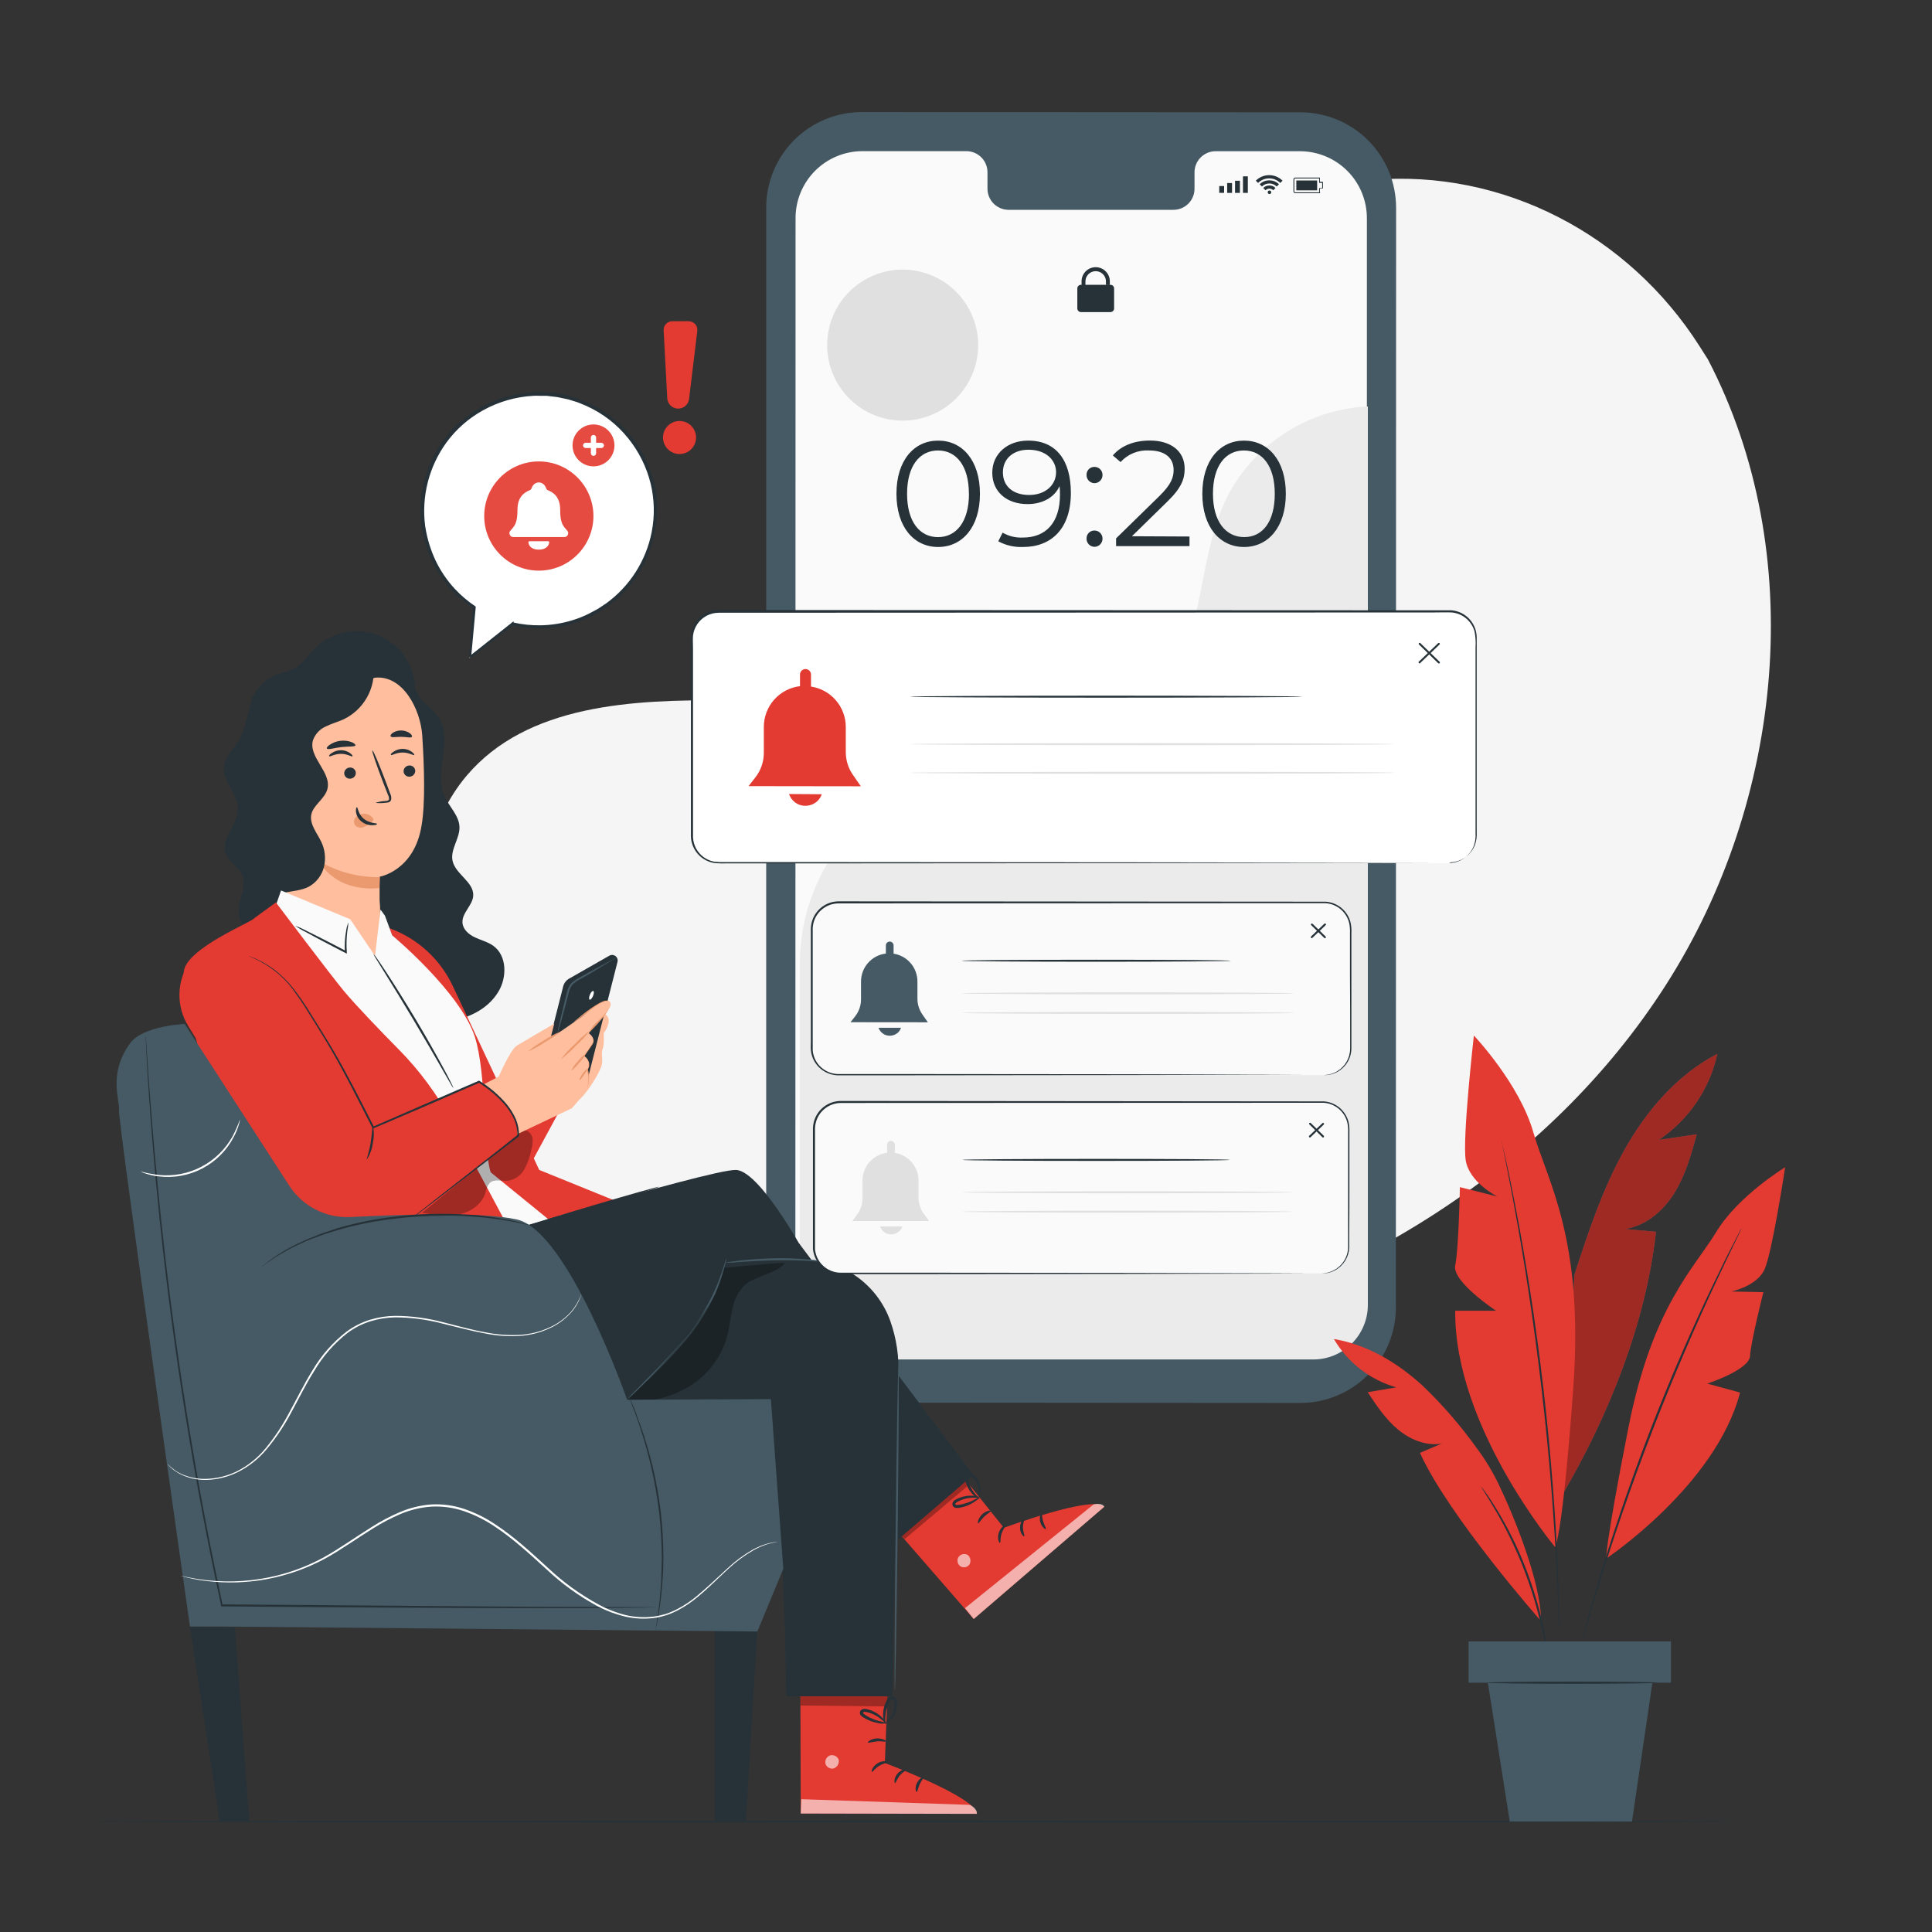 <svg width="445" height="445" viewBox="0 0 445 445" fill="none" xmlns="http://www.w3.org/2000/svg">
<rect x="0" y="0" width="445" height="445" fill="#333333" stroke="none"/>
<path d="M393.381 82.77L391.44 79.717C375.064 53.996 346.148 38.902 316.04 41.447C312.167 41.773 308.323 42.386 304.541 43.281C277.253 49.724 253.855 70.96 244.537 97.713C239.055 113.448 237.809 131.453 227.048 144.082C213.031 160.511 188.672 161.535 167.223 161.321C145.774 161.108 121.405 162.211 107.459 178.694C98.728 189.027 96.192 203.507 97.206 217.071C99.876 252.973 125.615 284.586 157.806 299.841C189.998 315.095 227.547 315.763 262.257 307.993C310.895 297.109 356.766 269.082 383.795 226.727C410.825 184.372 416.645 127.368 393.381 82.77Z" fill="#F5F5F5"/>
<path d="M401.603 419.555C401.603 419.688 316.226 419.786 210.93 419.786C105.634 419.786 20.238 419.688 20.238 419.555C20.238 419.421 105.598 419.323 210.93 419.323C316.261 419.323 401.603 419.43 401.603 419.555Z" fill="#263238"/>
<path d="M299.494 323.141L198.47 323.07C192.636 323.065 187.042 320.744 182.919 316.617C178.795 312.49 176.479 306.894 176.479 301.06V47.802C176.481 44.907 177.054 42.042 178.165 39.37C179.276 36.697 180.903 34.27 182.953 32.228C185.003 30.185 187.436 28.567 190.113 27.465C192.789 26.364 195.656 25.802 198.551 25.81L299.574 25.872C305.409 25.877 311.002 28.198 315.126 32.325C319.25 36.452 321.566 42.047 321.566 47.882L321.513 301.131C321.514 304.023 320.945 306.886 319.839 309.557C318.733 312.229 317.111 314.656 315.066 316.7C313.021 318.744 310.593 320.365 307.921 321.47C305.249 322.576 302.386 323.143 299.494 323.141Z" fill="#455A64"/>
<path d="M299.467 34.834H279.887C279.249 34.848 278.619 34.988 278.035 35.245C277.451 35.502 276.923 35.871 276.482 36.333C276.04 36.794 275.694 37.337 275.463 37.932C275.232 38.528 275.12 39.162 275.134 39.8V43.36C275.148 43.999 275.037 44.633 274.806 45.228C274.574 45.823 274.228 46.367 273.787 46.828C273.345 47.289 272.818 47.659 272.233 47.916C271.649 48.173 271.02 48.313 270.382 48.327H232.201C230.911 48.296 229.686 47.755 228.795 46.822C227.904 45.89 227.419 44.641 227.448 43.352V39.791C227.477 38.502 226.992 37.253 226.101 36.321C225.21 35.388 223.985 34.847 222.695 34.816H198.665C196.641 34.814 194.636 35.211 192.764 35.984C190.893 36.757 189.193 37.892 187.76 39.322C186.328 40.753 185.191 42.452 184.416 44.323C183.641 46.193 183.242 48.198 183.242 50.222L183.197 297.42C183.197 301.505 184.819 305.423 187.706 308.313C190.593 311.204 194.509 312.83 198.594 312.835L299.413 312.888C301.438 312.89 303.443 312.494 305.315 311.72C307.186 310.947 308.886 309.813 310.319 308.382C311.751 306.951 312.887 305.252 313.663 303.382C314.438 301.512 314.837 299.507 314.837 297.482V50.285C314.847 46.198 313.233 42.275 310.351 39.377C307.468 36.48 303.554 34.846 299.467 34.834Z" fill="#FAFAFA"/>
<path d="M281.951 42.853H280.83V44.42H281.951V42.853Z" fill="#263238"/>
<path d="M283.778 42.159H282.656V44.429H283.778V42.159Z" fill="#263238"/>
<path d="M285.592 41.634H284.471V44.428H285.592V41.634Z" fill="#263238"/>
<path d="M287.416 40.619H286.295V44.428H287.416V40.619Z" fill="#263238"/>
<path d="M303.945 44.5H298.329C298.222 44.5 298.119 44.458 298.043 44.383C297.966 44.308 297.922 44.206 297.92 44.099V41.305C297.92 41.198 297.962 41.097 298.037 41.022C298.112 40.946 298.214 40.904 298.32 40.904H303.945C303.968 40.895 303.994 40.895 304.016 40.904C304.024 40.93 304.024 40.958 304.016 40.984V41.874H304.622C304.65 41.874 304.677 41.886 304.697 41.906C304.717 41.926 304.728 41.953 304.728 41.981V43.325C304.726 43.352 304.714 43.377 304.694 43.395C304.674 43.413 304.648 43.423 304.622 43.423H304.016V44.313C304.041 44.322 304.061 44.341 304.072 44.365C304.083 44.39 304.084 44.417 304.074 44.442C304.065 44.467 304.046 44.487 304.022 44.498C303.998 44.508 303.97 44.509 303.945 44.5ZM303.838 41.109H298.32C298.295 41.109 298.269 41.114 298.245 41.124C298.222 41.134 298.2 41.148 298.182 41.166C298.164 41.184 298.149 41.206 298.14 41.23C298.13 41.254 298.125 41.279 298.125 41.305V44.099C298.125 44.126 298.13 44.152 298.14 44.176C298.151 44.201 298.166 44.223 298.185 44.241C298.204 44.259 298.227 44.273 298.252 44.283C298.276 44.292 298.303 44.296 298.329 44.295H303.838V43.405C303.838 43.377 303.85 43.35 303.87 43.33C303.89 43.309 303.917 43.298 303.945 43.298H304.542V42.132H303.945C303.932 42.134 303.918 42.132 303.905 42.128C303.892 42.123 303.88 42.116 303.87 42.107C303.86 42.098 303.852 42.087 303.847 42.074C303.841 42.062 303.838 42.048 303.838 42.035V41.109Z" fill="#263238"/>
<path d="M298.586 43.841V41.571H303.383V42.595V42.817V43.841H298.586Z" fill="#263238"/>
<path d="M292.811 44.286C292.809 44.178 292.765 44.076 292.689 43.999C292.612 43.923 292.51 43.879 292.402 43.877C292.293 43.877 292.189 43.92 292.112 43.997C292.035 44.074 291.992 44.178 291.992 44.286C291.991 44.34 292.001 44.394 292.021 44.444C292.041 44.495 292.071 44.54 292.11 44.578C292.148 44.617 292.193 44.647 292.244 44.667C292.294 44.687 292.348 44.697 292.402 44.696C292.51 44.696 292.614 44.653 292.691 44.576C292.768 44.499 292.811 44.395 292.811 44.286Z" fill="#263238"/>
<path d="M290.959 43.298L291.484 43.824C291.599 43.704 291.738 43.609 291.891 43.544C292.044 43.479 292.208 43.446 292.374 43.446C292.54 43.446 292.705 43.479 292.858 43.544C293.01 43.609 293.149 43.704 293.264 43.824L293.789 43.298C293.603 43.112 293.38 42.964 293.136 42.865C292.891 42.766 292.629 42.716 292.365 42.72C291.839 42.72 291.333 42.928 290.959 43.298Z" fill="#263238"/>
<path d="M292.366 41.545C291.535 41.535 290.735 41.855 290.141 42.435L290.657 42.96C291.11 42.511 291.723 42.259 292.361 42.259C293 42.259 293.612 42.511 294.066 42.96L294.591 42.435C293.995 41.857 293.196 41.537 292.366 41.545Z" fill="#263238"/>
<path d="M289.25 41.616L289.775 42.141C290.453 41.464 291.371 41.083 292.329 41.083C293.287 41.083 294.206 41.464 294.884 42.141L295.409 41.616C294.591 40.801 293.484 40.343 292.329 40.343C291.175 40.343 290.067 40.801 289.25 41.616Z" fill="#263238"/>
<path d="M255.768 65.593H248.986C248.519 65.593 248.141 65.971 248.141 66.438V71.04C248.141 71.507 248.519 71.885 248.986 71.885H255.768C256.235 71.885 256.613 71.507 256.613 71.04V66.438C256.613 65.971 256.235 65.593 255.768 65.593Z" fill="#263238"/>
<path d="M250.01 66.002H249.12V64.97C249.097 64.528 249.164 64.087 249.317 63.672C249.47 63.257 249.706 62.878 250.01 62.557C250.314 62.236 250.681 61.981 251.087 61.806C251.493 61.632 251.931 61.542 252.373 61.542C252.815 61.542 253.252 61.632 253.658 61.806C254.065 61.981 254.431 62.236 254.735 62.557C255.04 62.878 255.276 63.257 255.429 63.672C255.582 64.087 255.649 64.528 255.626 64.97V65.646H254.736V64.97C254.755 64.647 254.709 64.324 254.599 64.02C254.489 63.716 254.319 63.438 254.097 63.203C253.876 62.967 253.609 62.78 253.312 62.651C253.015 62.523 252.696 62.457 252.373 62.457C252.05 62.457 251.73 62.523 251.433 62.651C251.137 62.78 250.869 62.967 250.648 63.203C250.427 63.438 250.256 63.716 250.146 64.02C250.036 64.324 249.99 64.647 250.01 64.97V66.002Z" fill="#263238"/>
<path d="M184.23 221.512C184.317 213.51 186.519 205.674 190.61 198.796C194.702 191.919 200.54 186.246 207.531 182.352C217.321 177.012 228.73 175.624 239.615 173.123C250.5 170.622 261.785 166.492 268.513 157.583C277.609 145.542 275.874 128.427 282.442 114.863C285.496 108.739 290.129 103.542 295.863 99.807C301.597 96.072 308.225 93.936 315.06 93.619V300.553C315.06 303.888 313.736 307.087 311.377 309.445C309.019 311.804 305.82 313.129 302.485 313.129H196.824C195.171 313.13 193.535 312.806 192.007 312.174C190.48 311.543 189.092 310.617 187.923 309.449C186.753 308.281 185.825 306.895 185.192 305.368C184.558 303.842 184.232 302.206 184.23 300.553V221.512Z" fill="#EBEBEB"/>
<path d="M206.48 113.733C206.48 106.061 210.503 101.486 216.084 101.486C221.664 101.486 225.713 106.061 225.713 113.733C225.713 121.405 221.655 125.988 216.084 125.988C210.512 125.988 206.48 121.405 206.48 113.733ZM223.168 113.733C223.168 107.298 220.275 103.756 216.048 103.756C211.82 103.756 208.928 107.316 208.928 113.733C208.928 120.15 211.82 123.719 216.048 123.719C220.275 123.719 223.186 120.15 223.186 113.733H223.168Z" fill="#263238"/>
<path d="M246.655 113.528C246.655 121.716 242.205 125.988 235.646 125.988C233.659 126.073 231.685 125.621 229.932 124.68L230.929 122.686C232.348 123.506 233.974 123.898 235.61 123.817C240.808 123.817 244.146 120.479 244.146 113.938C244.146 113.395 244.146 112.7 244.039 111.98C242.837 114.65 240.016 116.109 236.678 116.109C231.89 116.109 228.553 113.288 228.553 108.882C228.553 104.477 232.113 101.486 236.776 101.486C243.175 101.46 246.655 105.91 246.655 113.528ZM243.247 108.749C243.247 106.079 241.048 103.587 236.883 103.587C233.403 103.587 231 105.616 231 108.811C231 112.006 233.341 114.009 237.052 114.009C240.764 114.009 243.247 111.739 243.247 108.749Z" fill="#263238"/>
<path d="M250.269 109.399C250.258 109.155 250.298 108.911 250.385 108.682C250.472 108.454 250.606 108.246 250.777 108.072C250.948 107.897 251.153 107.76 251.38 107.668C251.606 107.576 251.85 107.532 252.094 107.539C252.338 107.537 252.58 107.585 252.806 107.678C253.031 107.771 253.236 107.908 253.409 108.081C253.581 108.254 253.717 108.46 253.809 108.686C253.901 108.912 253.947 109.155 253.945 109.399C253.95 109.895 253.758 110.374 253.411 110.729C253.064 111.084 252.59 111.287 252.094 111.294C251.849 111.291 251.608 111.239 251.383 111.142C251.159 111.044 250.956 110.903 250.786 110.727C250.617 110.551 250.484 110.343 250.395 110.115C250.306 109.887 250.264 109.643 250.269 109.399ZM250.269 124.057C250.258 123.813 250.298 123.569 250.385 123.341C250.472 123.112 250.606 122.904 250.777 122.73C250.948 122.555 251.153 122.418 251.38 122.326C251.606 122.235 251.85 122.191 252.094 122.197C252.338 122.196 252.58 122.243 252.806 122.336C253.031 122.429 253.236 122.567 253.409 122.74C253.581 122.913 253.717 123.118 253.809 123.345C253.901 123.571 253.947 123.813 253.945 124.057C253.95 124.554 253.758 125.032 253.411 125.387C253.064 125.742 252.59 125.946 252.094 125.953C251.849 125.949 251.608 125.897 251.383 125.8C251.159 125.703 250.956 125.562 250.786 125.385C250.617 125.209 250.484 125.001 250.395 124.773C250.306 124.545 250.264 124.302 250.269 124.057Z" fill="#263238"/>
<path d="M273.978 123.576V125.784H257.068V124.004L267.08 114.214C269.804 111.544 270.32 109.915 270.32 108.259C270.32 105.474 268.353 103.756 264.677 103.756C263.451 103.679 262.223 103.879 261.084 104.341C259.946 104.803 258.926 105.516 258.1 106.426L256.32 104.904C258.18 102.706 261.171 101.469 264.855 101.469C269.742 101.469 272.865 103.943 272.865 107.966C272.865 110.28 272.145 112.345 268.905 115.504L260.717 123.514L273.978 123.576Z" fill="#263238"/>
<path d="M276.934 113.733C276.934 106.061 280.956 101.486 286.537 101.486C292.117 101.486 296.166 106.061 296.166 113.733C296.166 121.405 292.108 125.988 286.537 125.988C280.965 125.988 276.934 121.405 276.934 113.733ZM293.621 113.733C293.621 107.298 290.729 103.756 286.501 103.756C282.274 103.756 279.381 107.316 279.381 113.733C279.381 120.15 282.336 123.71 286.581 123.71C290.826 123.71 293.621 120.15 293.621 113.733Z" fill="#263238"/>
<path d="M224.915 83.144C226.933 73.754 220.957 64.506 211.567 62.487C202.177 60.469 192.928 66.445 190.91 75.836C188.892 85.226 194.868 94.474 204.258 96.492C213.648 98.51 222.897 92.534 224.915 83.144Z" fill="#E0E0E0"/>
<path d="M113.609 217.836C112.354 216.946 110.806 216.573 109.408 215.914C108.011 215.256 106.658 214.134 106.525 212.568C106.338 210.289 108.848 208.572 108.999 206.338C109.204 203.125 104.86 201.372 104.229 198.221C103.703 195.604 105.92 193.139 105.831 190.469C105.742 187.799 103.427 185.814 102.377 183.349C99.921 177.671 104.442 170.346 101.016 165.193C99.976 163.897 98.814 162.705 97.545 161.633C96.37 160.458 95.346 158.963 95.489 157.263L89.063 154.344C86.909 151.051 82.023 150.926 78.383 152.333C74.743 153.739 71.485 156.257 67.703 157.201C65.852 157.655 66.119 154.914 64.25 155.296C61.784 155.795 58.767 158.669 58.02 161.055C57.272 163.609 56.747 166.439 55.839 168.949C54.834 171.717 51.87 173.648 51.585 176.585C51.265 180.003 54.798 182.815 54.807 186.233C54.807 189.926 50.731 193.237 52.03 196.699C52.778 198.675 55.056 199.734 55.857 201.692C56.952 204.362 54.771 207.37 54.967 210.28C55.163 213.191 57.584 215.327 59.871 217.071C68.58 223.869 78.326 229.224 88.734 232.931C93.246 234.479 97.999 235.663 102.751 235.236C107.504 234.809 112.283 232.566 114.775 228.454C116.813 225.117 116.795 220.124 113.609 217.836Z" fill="#263238"/>
<path d="M95.23 155.652C94.646 153.316 93.45 151.177 91.765 149.455C90.08 147.734 87.968 146.492 85.644 145.858C83.32 145.223 80.87 145.219 78.544 145.846C76.218 146.472 74.101 147.707 72.411 149.422C71.04 150.811 69.954 152.511 68.334 153.596C66.501 154.834 66.234 154.486 64.187 155.279C62.14 156.071 58.375 161.793 58.438 164.001L57.414 173.666C57.494 175.927 60.404 177.226 62.541 176.461C64.677 175.695 66.1 173.719 67.24 171.761C68.379 169.803 69.42 167.685 71.289 166.43C74.36 164.268 78.525 165.015 82.201 165.763C85.876 166.51 90.139 167.053 93.014 164.632C95.488 162.505 96.022 158.794 95.23 155.652Z" fill="#263238"/>
<path d="M97.259 169.447C96.841 163.155 92.658 155.447 86.392 156.097L66.812 161.09C65.895 161.19 65.049 161.63 64.441 162.324C63.833 163.018 63.507 163.915 63.528 164.837L65.727 212.007H65.584C65.584 212.007 73.594 228.872 86.481 224.805C89.045 223.995 86.713 217.632 87.229 214.748H87.354C87.354 214.41 87.354 214.089 87.354 213.76C87.607 211.609 87.634 209.438 87.434 207.281C87.434 203.472 87.434 201.941 87.434 201.941C87.434 201.941 95.444 200.588 97.108 190.104C97.989 184.986 97.713 176.434 97.259 169.447Z" fill="#FFBE9D"/>
<path d="M95.641 177.528C95.646 177.88 95.512 178.22 95.269 178.475C95.026 178.729 94.693 178.879 94.342 178.89C94.171 178.903 93.999 178.883 93.836 178.829C93.673 178.775 93.523 178.689 93.393 178.576C93.264 178.464 93.159 178.326 93.083 178.172C93.007 178.018 92.963 177.851 92.953 177.68C92.951 177.329 93.085 176.99 93.327 176.736C93.57 176.482 93.902 176.332 94.253 176.318C94.424 176.304 94.596 176.324 94.76 176.377C94.923 176.43 95.074 176.516 95.203 176.629C95.333 176.742 95.438 176.88 95.513 177.034C95.589 177.189 95.632 177.357 95.641 177.528Z" fill="#263238"/>
<path d="M95.41 173.897C95.249 174.075 94.226 173.328 92.74 173.328C91.253 173.328 90.239 174.067 90.07 173.889C89.901 173.711 90.159 173.488 90.621 173.159C91.248 172.722 91.994 172.489 92.757 172.491C93.508 172.49 94.241 172.727 94.849 173.168C95.338 173.55 95.499 173.817 95.41 173.897Z" fill="#263238"/>
<path d="M81.96 178C81.965 178.35 81.833 178.687 81.591 178.94C81.35 179.193 81.019 179.341 80.67 179.353C80.499 179.368 80.326 179.347 80.163 179.294C79.999 179.241 79.849 179.155 79.719 179.042C79.59 178.929 79.484 178.791 79.409 178.637C79.334 178.482 79.29 178.314 79.281 178.143C79.276 177.793 79.409 177.455 79.65 177.203C79.892 176.95 80.222 176.801 80.572 176.79C80.743 176.775 80.915 176.795 81.079 176.849C81.242 176.902 81.393 176.988 81.523 177.101C81.652 177.214 81.758 177.351 81.833 177.506C81.908 177.66 81.951 177.829 81.96 178Z" fill="#263238"/>
<path d="M81.187 174.2C81.027 174.378 80.003 173.622 78.517 173.631C77.031 173.639 76.016 174.369 75.847 174.191C75.678 174.013 75.936 173.791 76.399 173.453C77.028 173.021 77.772 172.792 78.535 172.794C79.285 172.791 80.017 173.024 80.626 173.461C81.116 173.809 81.267 174.12 81.187 174.2Z" fill="#263238"/>
<path d="M86.465 184.925C87.226 184.678 88.016 184.532 88.814 184.489C89.179 184.489 89.535 184.382 89.598 184.124C89.623 183.742 89.537 183.362 89.348 183.029C88.992 182.139 88.627 181.204 88.245 180.217C86.723 176.22 85.575 172.927 85.779 172.865C85.984 172.803 87.31 175.998 88.832 179.985C89.197 180.973 89.553 181.916 89.882 182.815C90.117 183.261 90.186 183.775 90.078 184.266C90.025 184.396 89.943 184.513 89.838 184.607C89.733 184.701 89.608 184.77 89.473 184.809C89.269 184.861 89.06 184.89 88.85 184.898C88.059 185.005 87.258 185.014 86.465 184.925Z" fill="#263238"/>
<path d="M87.506 202.031C82.569 202.117 77.704 200.832 73.453 198.319C73.453 198.319 76.871 205.511 87.364 204.549L87.506 202.031Z" fill="#EB996E"/>
<path d="M85.86 188.413C85.585 188.065 85.225 187.794 84.815 187.624C84.406 187.454 83.959 187.392 83.519 187.443C83.2 187.473 82.89 187.567 82.609 187.72C82.327 187.873 82.08 188.082 81.881 188.333C81.687 188.574 81.571 188.869 81.55 189.178C81.529 189.487 81.605 189.795 81.766 190.06C82.002 190.317 82.308 190.498 82.647 190.582C82.986 190.666 83.341 190.648 83.67 190.532C84.352 190.29 84.978 189.915 85.513 189.428C85.675 189.31 85.814 189.162 85.922 188.992C85.976 188.913 86.005 188.82 86.005 188.725C86.005 188.63 85.976 188.537 85.922 188.458" fill="#EB996E"/>
<path d="M82.21 185.93C82.441 185.93 82.45 187.487 83.794 188.6C85.138 189.712 86.811 189.534 86.829 189.757C86.847 189.979 86.455 190.059 85.752 190.077C84.829 190.087 83.931 189.772 83.216 189.187C82.534 188.629 82.094 187.829 81.987 186.953C81.925 186.313 82.103 185.921 82.21 185.93Z" fill="#263238"/>
<path d="M81.881 171.663C81.738 172.064 80.288 171.877 78.597 172.082C76.906 172.286 75.526 172.758 75.295 172.411C75.197 172.242 75.437 171.868 75.989 171.521C76.719 171.033 77.555 170.728 78.428 170.631C79.297 170.529 80.178 170.632 81 170.934C81.578 171.174 81.881 171.476 81.881 171.663Z" fill="#263238"/>
<path d="M94.866 169.714C94.617 170.044 93.62 169.714 92.419 169.714C91.217 169.714 90.211 169.946 89.971 169.599C89.873 169.429 90.033 169.1 90.469 168.789C91.066 168.415 91.76 168.227 92.463 168.248C93.166 168.268 93.848 168.497 94.421 168.904C94.839 169.216 94.982 169.554 94.866 169.714Z" fill="#263238"/>
<path d="M86.046 153.445L85.156 152.306C79.1 153.002 73.165 154.517 67.516 156.809C65.256 157.699 62.977 158.82 61.429 160.707C59.31 163.297 58.972 166.875 58.759 170.212C57.869 182.939 57.077 196.022 61.082 208.153C62.043 206.605 63.93 205.91 65.719 205.563C67.507 205.216 69.385 205.1 71.058 204.273C71.938 203.796 72.708 203.141 73.321 202.351C73.934 201.56 74.376 200.651 74.618 199.68C75.093 197.718 74.863 195.652 73.969 193.842C72.999 191.822 71.299 189.873 71.69 187.674C72.082 185.476 74.77 184.061 75.393 181.8C76.47 177.893 70.943 174.387 72.091 170.488C72.343 169.786 72.736 169.143 73.245 168.598C73.755 168.053 74.371 167.618 75.055 167.32C76.39 166.652 77.858 166.279 79.211 165.647C81.458 164.552 83.317 162.796 84.538 160.616C85.76 158.435 86.286 155.933 86.046 153.445Z" fill="#263238"/>
<path d="M138.983 233.385L126.719 252.466C127.193 253.162 127.838 253.724 128.593 254.099C129.347 254.473 130.185 254.646 131.026 254.602C133.981 254.478 138.04 247.109 138.52 245.622C139.001 244.136 138.351 242.694 138.787 241.697C139.223 240.701 139.054 237.977 139.054 237.977C138.992 238.137 141.706 234.506 138.983 233.385Z" fill="#FFBE9D"/>
<path d="M123.328 252.458L129.718 227.191C129.816 226.818 129.987 226.469 130.22 226.164C130.454 225.858 130.746 225.602 131.08 225.411L140.363 220.115C140.637 219.961 140.957 219.914 141.264 219.981C141.571 220.048 141.843 220.226 142.027 220.48C142.136 220.631 142.211 220.804 142.246 220.987C142.282 221.17 142.277 221.358 142.232 221.539L135.468 248.132L123.328 252.458Z" fill="#263238"/>
<path d="M120.107 272.037L134.943 244.634L129.354 237.398L108.475 253.24L113.948 268.299L120.107 272.037Z" fill="#E33A32"/>
<path d="M135.122 250.58C135.251 250.212 135.346 249.834 135.406 249.449C135.505 248.383 135.399 247.308 135.095 246.281V246.219V246.156C135.225 245.949 135.309 245.716 135.341 245.474C135.373 245.231 135.353 244.984 135.282 244.75C135.077 244.222 134.713 243.771 134.241 243.46L134.08 243.353L134.187 243.184L135.869 240.674C136.025 240.474 136.156 240.256 136.261 240.024C136.328 239.806 136.309 239.57 136.207 239.366C135.968 238.894 135.612 238.49 135.175 238.191L134.961 238.04L135.131 237.844C135.584 237.328 136.092 236.811 136.599 236.286C137.467 235.393 138.284 234.451 139.047 233.465C139.391 233.012 139.689 232.526 139.937 232.014C140.053 231.786 140.128 231.539 140.159 231.285C140.159 231.053 140.07 230.929 139.937 230.902H139.883C139.597 230.873 139.309 230.919 139.047 231.035C138.743 231.147 138.446 231.275 138.157 231.418C137.614 231.712 137.106 232.014 136.644 232.308C135.754 232.913 134.908 233.483 134.258 233.955L132.736 235.058C132.567 235.207 132.379 235.333 132.176 235.432C132.314 235.254 132.476 235.095 132.656 234.96C132.986 234.667 133.475 234.257 134.107 233.75C134.739 233.243 135.522 232.655 136.448 232.023C136.919 231.703 137.418 231.382 137.979 231.071C138.266 230.912 138.563 230.772 138.869 230.653C139.213 230.483 139.604 230.43 139.981 230.501H139.928C140.119 230.528 140.291 230.629 140.408 230.782C140.525 230.936 140.576 231.129 140.551 231.32C140.522 231.629 140.437 231.931 140.301 232.21C140.042 232.755 139.726 233.271 139.358 233.75C138.594 234.758 137.767 235.718 136.884 236.625C136.377 237.15 135.869 237.666 135.415 238.173V237.826C135.927 238.177 136.338 238.656 136.608 239.214C136.745 239.52 136.764 239.866 136.661 240.185C136.545 240.449 136.396 240.697 136.216 240.923C135.611 241.813 135.033 242.65 134.49 243.433V243.148C135.026 243.518 135.431 244.047 135.647 244.661C135.729 244.943 135.75 245.238 135.709 245.528C135.667 245.818 135.564 246.096 135.406 246.343V246.219C135.691 247.287 135.749 248.402 135.576 249.494C135.523 249.787 135.43 250.072 135.3 250.339C135.193 250.5 135.139 250.589 135.122 250.58Z" fill="#EB996E"/>
<path d="M142.028 220.471C141.796 220.68 141.538 220.859 141.262 221.005C140.755 221.325 140.016 221.779 139.091 222.331L135.842 224.28L133.92 225.392C133.22 225.73 132.568 226.158 131.979 226.665C131.469 227.225 131.129 227.92 131 228.668C130.805 229.415 130.618 230.127 130.44 230.821L129.47 234.462C129.185 235.494 128.945 236.33 128.767 236.9C128.702 237.209 128.597 237.508 128.455 237.79C128.461 237.488 128.509 237.189 128.597 236.9C128.713 236.313 128.909 235.467 129.149 234.426C129.39 233.385 129.701 232.112 130.039 230.759C130.205 230.065 130.383 229.344 130.573 228.596C130.717 227.767 131.094 226.995 131.659 226.371C132.284 225.844 132.971 225.395 133.706 225.036L135.646 223.951L138.939 222.171C139.883 221.654 140.648 221.281 141.182 220.978C141.438 220.77 141.723 220.599 142.028 220.471Z" fill="#455A64"/>
<path d="M135.877 229.104C135.645 229.656 135.619 230.172 135.814 230.252C136.01 230.332 136.357 229.959 136.589 229.407C136.82 228.855 136.847 228.348 136.651 228.259C136.455 228.17 136.108 228.561 135.877 229.104Z" fill="white"/>
<path d="M89.668 213.787C92.859 214.936 95.791 216.703 98.299 218.986C100.806 221.269 102.839 224.023 104.282 227.093L124.2 269.474L141.359 276.434L126.229 280.786L112.79 270.916L89.668 213.787Z" fill="#E33A32"/>
<path d="M126.248 280.786L119.021 286.358L82.958 249.262L62.346 212.025L64.731 205.101L80.671 211.74L86.376 220.177L87.648 209.497L88.672 210.93L90.336 215.442C90.336 215.442 105.982 228.463 109.364 238.778C112.141 247.42 111.296 265.22 113.031 270.026L126.248 280.786Z" fill="#FAFAFA"/>
<path d="M58.482 211.544C58.242 212.265 43.068 218.361 42.347 223.675C41.626 228.988 53.249 270.07 53.249 270.07L71.681 286.357H119.02L104.006 258.242C100.77 252.18 96.675 246.616 91.848 241.724C87.398 237.22 82.058 231.649 79.264 228.329C76.264 224.725 63.547 207.859 63.547 207.859L58.482 211.544Z" fill="#E33A32"/>
<path d="M67.978 213.226C68.898 213.557 69.791 213.959 70.648 214.428C72.277 215.229 74.511 216.35 76.968 217.623L79.762 219.083L79.442 219.296C79.335 217.635 79.433 215.967 79.735 214.33C79.82 213.682 79.996 213.05 80.26 212.452C80.21 213.097 80.126 213.738 80.011 214.375C79.803 215.995 79.758 217.632 79.878 219.261V219.652L79.531 219.474L76.772 218.05C74.315 216.778 72.108 215.603 70.542 214.731C69.65 214.295 68.793 213.792 67.978 213.226Z" fill="#263238"/>
<path d="M104.47 250.695C104.186 250.315 103.933 249.913 103.713 249.494L101.782 246.138C100.162 243.299 97.901 239.392 95.356 235.111C92.811 230.83 90.434 226.994 88.717 224.218L86.679 220.925C86.413 220.532 86.181 220.118 85.984 219.688C86.317 220.038 86.615 220.419 86.874 220.827C87.4 221.574 88.138 222.669 89.037 224.04C90.817 226.772 93.238 230.59 95.801 234.88C98.364 239.17 100.563 243.103 102.111 245.978C102.894 247.42 103.508 248.586 103.891 249.405C104.119 249.818 104.312 250.25 104.47 250.695Z" fill="#263238"/>
<g opacity="0.3">
<path d="M97.18 279.336C99.93 279.798 102.752 280.226 105.493 279.745C108.234 279.264 110.913 277.493 111.776 274.841C111.912 273.976 112.264 273.158 112.8 272.465C113.859 271.486 115.55 272.091 116.983 271.958C117.78 271.836 118.539 271.531 119.2 271.068C119.86 270.605 120.405 269.996 120.792 269.288C121.556 267.87 122.094 266.341 122.385 264.758C122.616 263.994 122.713 263.196 122.67 262.399C122.642 262.003 122.515 261.62 122.3 261.285C122.086 260.951 121.79 260.676 121.442 260.485C120.356 259.996 119.128 260.708 118.166 261.375C110.361 267 103.241 273.533 96.121 280.03" fill="black"/>
</g>
<path d="M114.865 247.972C114.865 247.972 117.58 241.742 119.021 240.852C120.463 239.962 127.663 235.788 127.663 235.788L126.773 239.214L133.813 234.328C134.703 233.75 139.696 229.184 140.586 230.964C141.236 232.246 137.133 235.628 136.581 236.384C135.21 238.262 135.691 238.093 135.691 238.093C135.691 238.093 137.177 238.983 136.43 240.318C135.819 241.342 135.147 242.329 134.418 243.273C134.418 243.273 136.376 243.967 135.237 246.512C135.566 247.569 135.633 248.69 135.433 249.779C135.113 251.683 131.677 255.288 131.677 255.288L114.5 263.44L107.594 251.728L114.865 247.972Z" fill="#FFBE9D"/>
<path d="M74.983 236.26L85.966 259.702L110.361 249.129C110.361 249.129 120.462 255.021 119.065 261.464L97.082 279.46C95.027 281.148 92.651 282.401 90.098 283.143C87.544 283.885 84.867 284.101 82.228 283.777C79.396 283.43 76.674 282.471 74.25 280.967C71.826 279.462 69.759 277.448 68.192 275.064L52.315 250.927L43.415 236.411C41.989 234.151 41.264 231.519 41.33 228.847C41.397 226.176 42.252 223.583 43.789 221.397C44.628 220.217 45.693 219.216 46.922 218.451C50.9 216.039 62.683 214.989 74.983 236.26Z" fill="#E33A32"/>
<path d="M128.988 237.63C127.892 238.575 126.699 239.401 125.428 240.095C124.232 240.919 122.956 241.619 121.619 242.187C122.724 241.253 123.916 240.427 125.179 239.721C126.378 238.903 127.654 238.202 128.988 237.63Z" fill="#EB996E"/>
<path d="M135.851 237.398C134.9 238.65 133.83 239.806 132.656 240.852C131.586 242.001 130.415 243.052 129.158 243.993C130.115 242.747 131.185 241.591 132.353 240.54C133.423 239.39 134.593 238.339 135.851 237.398Z" fill="#EB996E"/>
<path d="M134.934 242.686C134.557 243.462 134.051 244.169 133.439 244.777C132.549 245.854 131.659 246.673 131.605 246.557C131.987 245.778 132.495 245.068 133.11 244.457C133.615 243.769 134.232 243.171 134.934 242.686Z" fill="#EB996E"/>
<path d="M135.28 246.245C135.378 246.325 134.996 246.895 134.515 247.589C134.034 248.283 133.625 248.835 133.509 248.773C133.394 248.711 133.661 248.052 134.159 247.34C134.657 246.628 135.165 246.165 135.28 246.245Z" fill="#EB996E"/>
<path d="M93.345 281.81C93.345 281.81 93.345 281.765 93.451 281.703L93.799 281.409L95.178 280.297L100.447 276.132L119.262 261.411L119.181 261.562C119.191 260.342 118.958 259.132 118.496 258.002C117.969 256.819 117.289 255.709 116.476 254.7C114.697 252.599 112.594 250.797 110.246 249.36H110.451L97.839 254.843L86.056 259.88L85.86 259.96L85.762 259.773C82.531 253.41 79.532 247.429 76.524 242.231C75.02 239.624 73.533 237.212 72.127 234.96C70.721 232.708 69.457 230.626 68.131 228.828C66.179 225.931 63.584 223.525 60.548 221.797C60.023 221.486 59.534 221.245 59.106 221.04C58.679 220.836 58.332 220.667 58.029 220.542L57.371 220.248C57.293 220.221 57.218 220.185 57.148 220.142C59.789 221.047 62.23 222.452 64.34 224.28C65.852 225.602 67.205 227.095 68.371 228.73C69.706 230.51 71.041 232.611 72.421 234.853C73.8 237.096 75.349 239.499 76.871 242.107C79.932 247.304 82.932 253.285 86.18 259.64L85.886 259.533L97.626 254.424L110.237 248.951L110.344 248.906L110.442 248.969C112.833 250.439 114.973 252.284 116.778 254.433C117.61 255.478 118.307 256.623 118.852 257.842C119.328 259.043 119.567 260.324 119.555 261.616V261.705L119.475 261.767L100.572 276.318L95.231 280.395L93.816 281.463L93.443 281.73L93.345 281.81Z" fill="#263238"/>
<path d="M84.488 267.072C84.354 267.018 85.031 265.345 85.378 263.182C85.725 261.02 85.734 259.213 85.876 259.204C86.179 260.54 86.179 261.927 85.876 263.262C85.707 264.621 85.233 265.923 84.488 267.072Z" fill="#263238"/>
<path d="M218.46 335.931L231.214 351.906C231.214 351.906 251.737 344.314 254.354 347.038L224.281 372.91L203.393 348.88L218.46 335.931Z" fill="#E33A32"/>
<g opacity="0.6">
<path d="M220.792 358.599C220.578 358.935 220.495 359.338 220.561 359.731C220.627 360.124 220.836 360.479 221.148 360.726C221.476 360.953 221.878 361.045 222.272 360.984C222.666 360.923 223.022 360.713 223.266 360.397C223.491 360.038 223.575 359.609 223.503 359.192C223.431 358.775 223.207 358.399 222.874 358.137C222.506 357.938 222.076 357.889 221.673 358C221.27 358.111 220.925 358.374 220.712 358.733" fill="white"/>
</g>
<g opacity="0.6">
<path d="M224.281 372.91L222.27 370.4L251.871 346.53C251.871 346.53 253.713 345.961 254.372 347.038L224.281 372.91Z" fill="white"/>
</g>
<path d="M231.569 351.336C231.694 351.488 231.017 352.226 230.679 353.277C230.341 354.327 230.51 355.323 230.323 355.377C230.136 355.43 229.629 354.398 230.038 353.081C230.448 351.764 231.489 351.176 231.569 351.336Z" fill="#263238"/>
<path d="M235.851 349.93C236.003 350.046 235.584 350.82 235.62 351.897C235.656 352.974 236.074 353.721 235.923 353.846C235.771 353.971 234.961 353.214 234.944 351.906C234.926 350.597 235.727 349.77 235.851 349.93Z" fill="#263238"/>
<path d="M240.888 352.173C240.781 352.315 239.944 351.754 239.624 350.633C239.304 349.512 239.731 348.595 239.891 348.657C240.051 348.72 240.007 349.547 240.274 350.437C240.541 351.327 241.021 352.03 240.888 352.173Z" fill="#263238"/>
<path d="M228.26 347.99C228.313 348.177 227.468 348.56 226.685 349.325C225.901 350.091 225.483 350.91 225.296 350.856C225.109 350.803 225.296 349.735 226.186 348.845C227.076 347.955 228.233 347.839 228.26 347.99Z" fill="#263238"/>
<g opacity="0.3">
<path d="M220.988 339.1L223.257 341.948L208.359 354.514L206.205 352.04L220.988 339.1Z" fill="black"/>
</g>
<path d="M225.625 344.849C225.687 344.902 225.18 345.49 224.112 346.13C223.489 346.508 222.823 346.807 222.127 347.02C221.712 347.141 221.29 347.236 220.863 347.305C220.612 347.343 220.357 347.343 220.107 347.305C219.923 347.276 219.752 347.19 219.62 347.059C219.487 346.928 219.399 346.759 219.368 346.575C219.352 346.41 219.376 346.242 219.438 346.087C219.5 345.933 219.598 345.795 219.724 345.685C219.91 345.514 220.123 345.376 220.356 345.276C221.402 344.744 222.564 344.481 223.738 344.511C224.417 344.461 225.094 344.623 225.678 344.973C225.678 345.08 224.913 344.911 223.747 344.973C223.068 345.026 222.399 345.16 221.753 345.374C221.376 345.504 221.01 345.665 220.658 345.855C220.267 346.041 219.991 346.273 220.035 346.486C220.035 346.567 220.035 346.584 220.213 346.62C220.399 346.645 220.588 346.645 220.774 346.62C221.172 346.566 221.567 346.492 221.958 346.397C222.621 346.224 223.267 345.992 223.889 345.703C224.445 345.375 225.025 345.09 225.625 344.849Z" fill="#263238"/>
<path d="M225.617 345.222C225.617 345.285 224.842 345.009 223.97 344.101C223.16 343.245 222.603 342.183 222.359 341.03C222.27 340.762 222.252 340.475 222.306 340.197C222.361 339.92 222.486 339.661 222.671 339.446C222.805 339.331 222.971 339.258 223.147 339.237C223.323 339.217 223.501 339.249 223.659 339.331C223.888 339.439 224.101 339.58 224.291 339.749C224.744 340.14 225.116 340.618 225.383 341.154C225.65 341.691 225.808 342.275 225.848 342.873C225.937 344.154 225.474 344.857 225.412 344.822C225.454 344.191 225.454 343.557 225.412 342.926C225.305 342.27 225.053 341.647 224.673 341.102C224.459 340.783 224.198 340.498 223.899 340.256C223.579 339.98 223.24 339.82 223.142 339.954C223.059 340.096 223.006 340.255 222.989 340.419C222.973 340.583 222.991 340.749 223.045 340.906C223.114 341.293 223.224 341.672 223.374 342.036C223.619 342.674 223.955 343.274 224.371 343.816C225.047 344.715 225.679 345.124 225.617 345.222Z" fill="#263238"/>
<path d="M204.603 385.183L203.811 406.08C203.811 406.08 224.788 413.903 225.02 417.784L184.436 417.703L184.338 385.085L204.603 385.183Z" fill="#E33A32"/>
<g opacity="0.6">
<path d="M191.262 404.301C190.872 404.419 190.539 404.677 190.327 405.025C190.115 405.373 190.039 405.787 190.114 406.188C190.221 406.581 190.473 406.92 190.82 407.134C191.167 407.349 191.583 407.424 191.983 407.345C192.393 407.211 192.74 406.934 192.961 406.564C193.182 406.194 193.261 405.757 193.184 405.333C193.034 404.934 192.735 404.609 192.35 404.425C191.965 404.241 191.525 404.212 191.119 404.345" fill="white"/>
</g>
<g opacity="0.6">
<path d="M184.436 417.704L184.56 414.411L223.391 415.719C223.391 415.719 225.171 416.512 224.993 417.784L184.436 417.704Z" fill="white"/>
</g>
<path d="M204.469 405.841C204.469 406.036 203.472 406.125 202.493 406.731C201.514 407.336 200.998 408.19 200.811 408.11C200.624 408.03 200.926 406.891 202.128 406.143C203.329 405.396 204.513 405.698 204.469 405.841Z" fill="#263238"/>
<path d="M208.723 407.621C208.723 407.808 207.904 408.146 207.228 408.982C206.551 409.819 206.338 410.709 206.16 410.7C205.982 410.691 205.839 409.57 206.703 408.546C207.566 407.523 208.714 407.46 208.723 407.621Z" fill="#263238"/>
<path d="M211.128 412.747C210.95 412.747 210.674 411.795 211.19 410.709C211.706 409.623 212.623 409.196 212.712 409.365C212.801 409.534 212.213 410.104 211.822 411.002C211.43 411.901 211.323 412.729 211.128 412.747Z" fill="#263238"/>
<path d="M204.122 401.097C204.033 401.275 203.125 400.999 202.004 401.097C200.882 401.195 200.01 401.524 199.912 401.355C199.814 401.186 200.651 400.465 201.968 400.412C203.285 400.358 204.22 400.937 204.122 401.097Z" fill="#263238"/>
<g opacity="0.3">
<path d="M204.442 389.322L204.308 393.042L184.363 392.829L184.346 389.465L204.442 389.322Z" fill="black"/>
</g>
<path d="M204.203 396.869C203.54 397.057 202.837 397.057 202.174 396.869C201.005 396.655 199.887 396.22 198.881 395.587C198.651 395.463 198.443 395.3 198.267 395.107C198.142 394.964 198.066 394.785 198.05 394.596C198.034 394.407 198.079 394.218 198.178 394.056C198.28 393.917 198.414 393.803 198.569 393.724C198.723 393.645 198.894 393.604 199.068 393.603C199.324 393.602 199.578 393.638 199.824 393.709C200.995 393.995 202.075 394.57 202.966 395.383C203.9 396.273 204.221 396.993 204.15 397.029C204.078 397.065 203.607 396.477 202.654 395.756C202.105 395.344 201.507 395 200.874 394.733C200.497 394.577 200.107 394.455 199.709 394.368C199.281 394.252 198.916 394.252 198.819 394.439C198.721 394.626 198.774 394.546 198.863 394.671C198.997 394.807 199.15 394.924 199.317 395.018C199.658 395.247 200.015 395.452 200.385 395.632C201.015 395.947 201.673 396.2 202.352 396.388C202.978 396.509 203.597 396.67 204.203 396.869Z" fill="#263238"/>
<path d="M203.944 397.154C203.557 396.577 203.37 395.889 203.41 395.196C203.361 393.991 203.638 392.795 204.211 391.734C204.322 391.466 204.499 391.231 204.727 391.052C204.954 390.873 205.224 390.755 205.51 390.71C205.698 390.707 205.883 390.759 206.041 390.86C206.2 390.962 206.325 391.108 206.4 391.28C206.504 391.519 206.575 391.77 206.614 392.027C206.702 392.635 206.669 393.253 206.516 393.848C206.363 394.442 206.094 395 205.724 395.489C204.923 396.54 204.095 396.78 204.077 396.709C204.06 396.638 204.709 396.228 205.314 395.222C205.668 394.64 205.89 393.987 205.964 393.309C206.017 392.919 206.017 392.524 205.964 392.134C205.902 391.707 205.742 391.36 205.581 391.404C205.421 391.449 205.03 391.725 204.861 392.063C204.661 392.415 204.495 392.784 204.362 393.167C204.131 393.82 203.996 394.503 203.962 395.196C203.81 396.388 204.051 397.127 203.944 397.154Z" fill="#263238"/>
<path d="M184.025 286.357L224.182 339.722L205.394 355.858L186.063 330.573L184.025 286.357Z" fill="#263238"/>
<path d="M98.996 288.912C98.996 288.912 163.61 269.225 169.529 269.474C175.447 269.723 186.679 291.092 186.679 291.092L168.541 290.434C163.886 301.852 155.289 313.574 145.605 325.446L108.519 323.72L98.996 288.912Z" fill="#263238"/>
<path d="M151.808 273.354C151.808 273.479 145.204 275.562 136.981 278.009C128.757 280.457 122.055 282.335 122.02 282.21C121.984 282.085 128.615 280.003 136.847 277.564C145.08 275.126 151.772 273.23 151.808 273.354Z" fill="#263238"/>
<path d="M166.823 290.087H184.961C189.376 290.09 193.681 291.461 197.284 294.011C200.888 296.561 203.613 300.165 205.084 304.327C206.498 308.34 207.121 312.59 206.917 316.84L205.502 390.71H181.09L180.645 367.125L177.556 322.296L156.419 323.186L144.439 322.438L166.823 290.087Z" fill="#263238"/>
<path d="M167.365 289.722C167.284 290.248 167.168 290.768 167.018 291.279C166.669 292.69 166.241 294.081 165.736 295.444C164.998 297.468 164.106 299.432 163.066 301.318C161.771 303.632 160.283 305.833 158.616 307.895C155.541 311.564 152.248 315.044 148.755 318.317L145.622 321.334C145.254 321.719 144.855 322.074 144.43 322.394C144.756 321.973 145.11 321.575 145.489 321.201C146.192 320.453 147.269 319.421 148.524 318.086C151.941 314.757 155.187 311.258 158.251 307.602C161.241 303.891 163.658 299.754 165.425 295.329C166.066 293.62 166.555 292.214 166.84 291.235C166.974 290.717 167.149 290.211 167.365 289.722Z" fill="#455A64"/>
<path d="M189.571 290.585C188.469 290.588 187.367 290.535 186.269 290.425C184.24 290.309 181.428 290.229 178.331 290.292C175.233 290.354 172.421 290.541 170.383 290.674C169.29 290.8 168.19 290.857 167.09 290.843C167.377 290.743 167.676 290.681 167.98 290.657C168.541 290.568 169.359 290.461 170.374 290.345C172.403 290.131 175.216 289.891 178.384 289.829C181.057 289.766 183.732 289.858 186.394 290.105C187.409 290.194 188.227 290.309 188.797 290.398C189.061 290.432 189.321 290.495 189.571 290.585Z" fill="#455A64"/>
<path d="M180.982 377.182C180.939 376.98 180.916 376.775 180.91 376.568C180.91 376.114 180.857 375.536 180.812 374.788C180.741 373.195 180.643 370.988 180.528 368.291C180.287 362.809 179.958 355.235 179.433 346.878C178.908 338.521 178.285 330.956 177.831 325.518C177.608 322.848 177.43 320.623 177.306 319.039C177.252 318.309 177.217 317.722 177.181 317.259C177.156 317.052 177.156 316.843 177.181 316.636C177.227 316.838 177.26 317.043 177.279 317.25L177.493 319.03C177.662 320.605 177.884 322.803 178.169 325.491C178.703 330.956 179.371 338.521 179.905 346.851C180.439 355.182 180.706 362.8 180.866 368.291C180.919 370.961 180.973 373.195 181.008 374.788C181.008 375.518 181.008 376.106 181.008 376.568C181.022 376.773 181.013 376.979 180.982 377.182Z" fill="#263238"/>
<path d="M206.953 314.027C207.086 314.027 206.997 330.937 206.766 351.79C206.534 372.643 206.232 389.553 206.107 389.553C205.982 389.553 206.063 372.643 206.303 351.781C206.543 330.92 206.828 314.027 206.953 314.027Z" fill="#455A64"/>
<path d="M187.035 311.269C185.243 311.969 183.5 312.789 181.819 313.725C180.226 314.809 178.706 315.998 177.271 317.285C177.546 316.778 177.907 316.323 178.339 315.941C180.288 313.953 182.697 312.476 185.353 311.642C185.888 311.422 186.457 311.295 187.035 311.269Z" fill="#263238"/>
<g opacity="0.3">
<path d="M144.439 322.403C149.37 323.293 154.772 321.807 158.991 319.172C163.204 316.539 166.258 312.403 167.535 307.602C168.078 305.475 168.238 303.268 168.781 301.141C169.209 298.957 170.375 296.987 172.083 295.561C174.148 294.021 179.203 293.042 180.751 290.977C180.751 290.674 174.717 291.369 172.697 291.484C170.49 291.6 166.796 292.161 166.876 291.903C166.292 294.041 165.579 296.143 164.74 298.195C160.344 305.751 150.687 316.885 144.439 322.439" fill="black"/>
</g>
<path d="M43.754 374.637L50.625 419.555H57.433L54.078 374.815L43.754 374.637Z" fill="#263238"/>
<path d="M164.605 374.815V419.555H171.797L174.476 374.637L164.605 374.815Z" fill="#263238"/>
<path d="M42.534 235.851C42.534 235.851 32.913 236.233 29.967 240.301C24.779 247.421 27.698 253.579 27.404 255.68C27.11 257.78 43.753 374.637 43.753 374.637H50.606L174.441 375.785L180.422 361.341L177.556 322.261L144.439 322.403C144.439 322.403 130.875 283.474 119.021 280.876C111.011 279.096 92.134 279.736 80.751 280.324C77.97 280.468 75.2 279.877 72.72 278.61C70.24 277.343 68.138 275.444 66.626 273.106L42.534 235.851Z" fill="#455A64"/>
<path d="M152.324 370.045C152.324 370.045 151.639 370.134 150.322 370.196C149.005 370.258 147.065 370.303 144.555 370.321C139.526 370.392 132.237 370.41 123.195 370.401C105.03 370.401 79.709 370.249 51.105 370H50.918V369.822C50.402 367.375 49.877 364.856 49.343 362.302C48.809 359.747 48.301 357.131 47.776 354.505C41.546 322.804 37.915 293.754 35.957 272.688C34.969 262.159 34.382 253.615 34.008 247.705C33.848 244.768 33.714 242.481 33.634 240.906C33.634 240.14 33.572 239.553 33.545 239.126C33.518 238.699 33.545 238.521 33.545 238.521C33.545 238.521 33.545 238.725 33.607 239.126C33.67 239.526 33.679 240.131 33.732 240.906C33.839 242.472 33.999 244.759 34.195 247.696C34.622 253.597 35.263 262.132 36.286 272.661C38.271 293.701 41.929 322.723 48.141 354.407C48.663 357.036 49.185 359.632 49.708 362.195C50.23 364.758 50.755 367.265 51.283 369.715L51.06 369.537L123.15 370.098L144.51 370.152H150.277C150.936 370.152 151.426 370.098 151.764 370.098L152.324 370.045Z" fill="#263238"/>
<path d="M151.016 375.581C151.009 375.392 151.027 375.204 151.069 375.02C151.131 374.611 151.202 374.085 151.3 373.445C151.398 372.804 151.55 371.923 151.656 370.944C151.763 369.965 151.941 368.861 152.021 367.624C152.101 366.387 152.262 365.052 152.315 363.592C152.368 362.133 152.413 360.593 152.44 358.955C152.422 355.411 152.214 351.869 151.817 348.347C151.388 344.828 150.776 341.335 149.983 337.88C149.236 334.694 148.435 331.864 147.66 329.505C147.313 328.322 146.913 327.28 146.592 326.346C146.272 325.411 145.978 324.619 145.702 323.978L145.15 322.483C145.074 322.313 145.02 322.133 144.99 321.949C145.09 322.107 145.173 322.274 145.239 322.448L145.871 323.907C146.147 324.548 146.477 325.331 146.761 326.257C147.046 327.182 147.527 328.224 147.901 329.407C148.71 331.748 149.556 334.587 150.33 337.782C151.148 341.249 151.775 344.758 152.208 348.293C152.604 351.839 152.801 355.405 152.796 358.973C152.796 360.62 152.742 362.177 152.626 363.637C152.511 365.096 152.413 366.449 152.279 367.677C152.146 368.906 151.977 370.027 151.834 370.997C151.692 371.967 151.55 372.777 151.407 373.489C151.265 374.201 151.167 374.646 151.087 375.056C151.08 375.232 151.057 375.408 151.016 375.581Z" fill="#263238"/>
<path d="M60.244 291.805C60.396 291.649 60.563 291.509 60.742 291.386C61.125 291.093 61.633 290.719 62.238 290.238L63.332 289.428C63.742 289.152 64.222 288.885 64.712 288.583C65.817 287.869 66.968 287.226 68.156 286.66L70.221 285.69C70.933 285.334 71.725 285.076 72.517 284.747C73.309 284.418 74.137 284.079 75.009 283.804L77.679 282.914C81.712 281.727 85.834 280.869 90.006 280.35C94.163 279.802 98.353 279.546 102.546 279.585C104.477 279.585 106.311 279.71 108.028 279.772C109.746 279.834 111.33 280.039 112.781 280.244C115.068 280.538 117.338 280.957 119.58 281.498L121.36 281.997C121.573 282.049 121.781 282.117 121.983 282.202C121.764 282.184 121.546 282.146 121.334 282.086L119.5 281.668C117.916 281.338 115.593 280.902 112.701 280.573C111.259 280.386 109.666 280.297 107.966 280.155C106.266 280.012 104.406 279.968 102.501 280.012C98.335 280.002 94.173 280.266 90.041 280.804C85.903 281.322 81.812 282.161 77.804 283.314L75.134 284.142C74.244 284.409 73.452 284.765 72.651 285.032C71.85 285.299 71.067 285.601 70.355 285.922C69.642 286.242 68.948 286.58 68.29 286.892C67.104 287.441 65.951 288.059 64.837 288.743C64.338 289.028 63.866 289.286 63.439 289.544L62.336 290.327L60.796 291.395C60.625 291.548 60.44 291.685 60.244 291.805Z" fill="#263238"/>
<path d="M133.865 298.15C133.865 298.15 133.865 298.248 133.776 298.444C133.687 298.64 133.625 298.916 133.474 299.29C133.012 300.344 132.398 301.325 131.649 302.2C130.439 303.573 128.988 304.713 127.368 305.564C126.355 306.083 125.301 306.521 124.218 306.872C122.991 307.238 121.734 307.494 120.462 307.638C117.546 307.887 114.609 307.719 111.74 307.139C108.634 306.588 105.403 305.689 101.95 304.87C98.4 303.932 94.746 303.448 91.074 303.428C89.143 303.456 87.226 303.756 85.378 304.318C83.478 304.904 81.691 305.806 80.091 306.988C76.979 309.403 74.356 312.39 72.366 315.79C70.328 319.021 68.717 322.358 67.026 325.447C65.461 328.4 63.594 331.183 61.455 333.75C59.584 336.018 57.251 337.86 54.611 339.153C52.419 340.209 50.03 340.795 47.597 340.87C45.767 340.915 43.948 340.575 42.258 339.874C41.635 339.614 41.039 339.295 40.477 338.921C40.015 338.574 39.587 338.272 39.338 338.031L38.724 337.382C38.582 337.23 38.52 337.15 38.52 337.15C38.52 337.15 38.608 337.212 38.751 337.346L39.401 337.96C39.694 338.209 40.095 338.494 40.549 338.85C41.114 339.2 41.71 339.498 42.329 339.74C44.002 340.396 45.793 340.699 47.589 340.63C49.974 340.543 52.315 339.968 54.468 338.939C57.054 337.652 59.338 335.832 61.17 333.599C63.278 331.03 65.115 328.25 66.652 325.304C68.352 322.225 69.963 318.878 71.992 315.612C74.013 312.172 76.675 309.151 79.833 306.712C81.473 305.505 83.301 304.579 85.245 303.971C87.137 303.405 89.099 303.106 91.074 303.081C94.786 303.105 98.479 303.601 102.066 304.558C105.492 305.395 108.714 306.338 111.784 306.872C114.623 307.452 117.528 307.635 120.417 307.415C121.667 307.285 122.903 307.044 124.111 306.694C125.184 306.361 126.229 305.941 127.235 305.439C128.838 304.619 130.281 303.519 131.498 302.191C132.521 300.996 133.323 299.627 133.865 298.15Z" fill="white"/>
<path d="M179.13 355.111L178.739 355.208L177.591 355.44C176.986 355.589 176.392 355.776 175.811 356.001C175.43 356.137 175.059 356.298 174.698 356.481C174.276 356.665 173.866 356.876 173.47 357.113C171.412 358.298 169.498 359.717 167.765 361.341C165.7 363.21 163.493 365.497 160.788 367.749C159.381 368.948 157.847 369.99 156.213 370.855C155.34 371.316 154.432 371.709 153.498 372.03L152.03 372.43C151.528 372.543 151.02 372.63 150.508 372.688C148.366 372.948 146.196 372.84 144.091 372.368C141.87 371.848 139.723 371.049 137.701 369.991C133.41 367.68 129.439 364.816 125.891 361.474C122.153 358.083 118.335 354.497 113.885 351.56C111.705 350.096 109.344 348.92 106.862 348.062C104.453 347.243 101.91 346.89 99.369 347.021C96.917 347.19 94.51 347.767 92.249 348.729C90.072 349.654 87.974 350.752 85.974 352.013C82.04 354.443 78.463 357.042 74.822 359.027C66.487 363.511 56.966 365.302 47.571 364.153C45.547 363.922 43.546 363.52 41.59 362.952C41.724 362.964 41.858 362.985 41.99 363.014L43.138 363.263C44.144 363.477 45.648 363.752 47.588 363.975C53.091 364.583 58.659 364.2 64.027 362.845C67.724 361.905 71.289 360.502 74.635 358.671C78.195 356.686 81.809 354.087 85.752 351.631C87.768 350.353 89.884 349.24 92.079 348.302C94.385 347.309 96.839 346.707 99.342 346.522C101.94 346.384 104.541 346.743 107.005 347.581C109.525 348.448 111.919 349.645 114.125 351.141C118.628 354.105 122.455 357.709 126.184 361.1C129.701 364.421 133.635 367.269 137.888 369.573C139.872 370.654 141.987 371.477 144.18 372.021C146.237 372.494 148.359 372.608 150.455 372.359C150.957 372.303 151.456 372.22 151.95 372.11L153.392 371.736C154.309 371.419 155.201 371.036 156.062 370.588C157.681 369.746 159.2 368.725 160.592 367.544C163.262 365.328 165.522 363.094 167.605 361.207C169.351 359.568 171.283 358.14 173.363 356.953C173.767 356.72 174.186 356.514 174.618 356.339C174.982 356.152 175.36 355.995 175.748 355.867C176.352 355.658 176.967 355.483 177.591 355.342L178.748 355.155L179.13 355.111Z" fill="white"/>
<path d="M55.27 257.851C55.24 258.233 55.16 258.611 55.03 258.972C54.733 259.98 54.333 260.956 53.837 261.882C52.22 264.986 49.69 267.52 46.588 269.141C43.487 270.763 39.963 271.395 36.491 270.951C35.449 270.83 34.423 270.601 33.429 270.266C33.056 270.164 32.697 270.015 32.361 269.821C33.729 270.189 35.121 270.46 36.526 270.631C39.927 270.979 43.355 270.322 46.384 268.74C49.414 267.157 51.913 264.72 53.57 261.731C54.224 260.478 54.792 259.181 55.27 257.851Z" fill="white"/>
<path d="M333.794 140.904H165.53C162.119 140.904 159.354 143.67 159.354 147.081V192.631C159.354 196.042 162.119 198.808 165.53 198.808H333.794C337.205 198.808 339.97 196.042 339.97 192.631V147.081C339.97 143.67 337.205 140.904 333.794 140.904Z" fill="white"/>
<path d="M333.75 198.808C334.149 198.781 334.548 198.734 334.942 198.665C336.099 198.43 337.163 197.865 338.004 197.037C338.629 196.441 339.115 195.715 339.428 194.91C339.791 193.932 339.94 192.888 339.864 191.848C339.864 189.579 339.864 186.953 339.864 184.007C339.864 178.098 339.864 170.88 339.864 162.505C339.864 158.313 339.864 153.827 339.864 149.075C339.942 147.884 339.87 146.688 339.65 145.515C339.335 144.32 338.659 143.252 337.715 142.456C336.77 141.66 335.603 141.174 334.373 141.065C333.118 141.011 331.792 141.065 330.475 141.065L165.54 141.136C164.568 141.137 163.612 141.375 162.754 141.83C161.899 142.284 161.166 142.937 160.618 143.735C160.079 144.533 159.738 145.448 159.621 146.405C159.541 147.348 159.621 148.38 159.621 149.359V161.205C159.621 169.049 159.621 176.763 159.621 184.345V190.015C159.621 190.958 159.621 191.901 159.621 192.827C159.658 193.728 159.895 194.61 160.315 195.408C160.737 196.196 161.328 196.879 162.047 197.409C162.766 197.938 163.595 198.301 164.472 198.47C165.358 198.568 166.251 198.601 167.142 198.568H191.35L265.478 198.621L315.451 198.692L329.042 198.737H332.602H333.803C333.803 198.737 333.403 198.737 332.602 198.737H329.042H315.451L265.478 198.808L191.35 198.861H167.177C166.247 198.9 165.316 198.865 164.392 198.754C162.955 198.497 161.651 197.755 160.695 196.652C159.74 195.549 159.191 194.152 159.141 192.694C159.141 191.741 159.141 190.816 159.141 189.872V149.199C159.141 148.194 159.141 147.241 159.185 146.191C159.301 145.155 159.669 144.163 160.257 143.302C160.845 142.44 161.635 141.737 162.558 141.252C163.482 140.761 164.512 140.504 165.558 140.504L330.448 140.575C331.774 140.575 333.064 140.575 334.373 140.575C335.664 140.693 336.888 141.204 337.879 142.04C338.871 142.875 339.582 143.995 339.917 145.248C340.077 145.848 340.149 146.469 340.131 147.09V148.87C340.131 153.623 340.131 158.108 340.131 162.3C340.131 170.675 340.131 177.893 340.131 183.802C340.131 186.748 340.131 189.374 340.131 191.643C340.205 192.7 340.047 193.76 339.668 194.749C339.276 195.707 338.652 196.551 337.852 197.207C337.051 197.863 336.1 198.309 335.085 198.505C334.791 198.559 334.493 198.591 334.195 198.603L333.75 198.808Z" fill="#263238"/>
<path d="M326.959 152.786C326.9 152.787 326.842 152.765 326.799 152.724C326.757 152.681 326.734 152.624 326.734 152.564C326.734 152.504 326.757 152.447 326.799 152.404L331.249 148.141C331.292 148.099 331.349 148.076 331.409 148.076C331.469 148.076 331.526 148.099 331.569 148.141C331.61 148.182 331.633 148.238 331.633 148.296C331.633 148.355 331.61 148.411 331.569 148.452L327.119 152.715C327.099 152.738 327.074 152.756 327.047 152.768C327.019 152.78 326.989 152.787 326.959 152.786Z" fill="#263238"/>
<path d="M331.392 152.803C331.364 152.805 331.335 152.8 331.309 152.789C331.283 152.778 331.26 152.762 331.241 152.741L326.835 148.442C326.814 148.423 326.797 148.398 326.785 148.372C326.774 148.345 326.768 148.316 326.768 148.287C326.768 148.258 326.774 148.229 326.785 148.202C326.797 148.175 326.814 148.151 326.835 148.131C326.877 148.09 326.933 148.067 326.991 148.067C327.049 148.067 327.105 148.09 327.146 148.131L331.596 152.439C331.637 152.48 331.66 152.536 331.66 152.594C331.66 152.653 331.637 152.709 331.596 152.75C331.57 152.776 331.537 152.795 331.501 152.804C331.465 152.813 331.428 152.813 331.392 152.803Z" fill="#263238"/>
<path d="M198.274 181.106L196.494 178.534C195.399 176.985 194.811 175.135 194.811 173.239V167.454C194.811 165.199 194.003 163.019 192.534 161.31C191.064 159.6 189.03 158.474 186.801 158.135V155.376C186.801 155.039 186.667 154.715 186.429 154.476C186.19 154.238 185.866 154.104 185.529 154.104C185.362 154.104 185.197 154.136 185.043 154.201C184.889 154.265 184.749 154.359 184.632 154.477C184.514 154.595 184.422 154.735 184.359 154.89C184.296 155.044 184.264 155.21 184.265 155.376V158.046C181.97 158.318 179.855 159.423 178.32 161.15C176.785 162.877 175.936 165.107 175.935 167.418V173.408C175.933 175.467 175.24 177.467 173.968 179.086L172.41 181.071L198.274 181.106Z" fill="#E33A32"/>
<path d="M183.972 185.307C184.676 185.592 185.446 185.674 186.194 185.545C186.943 185.417 187.641 185.081 188.209 184.577C188.696 184.128 189.063 183.566 189.277 182.939L181.738 182.886C181.922 183.422 182.216 183.915 182.6 184.331C182.985 184.748 183.452 185.08 183.972 185.307Z" fill="#E33A32"/>
<path d="M299.929 160.467C299.929 160.591 279.7 160.698 254.744 160.698C229.788 160.698 209.559 160.591 209.559 160.467C209.559 160.342 229.788 160.235 254.744 160.235C279.7 160.235 299.929 160.342 299.929 160.467Z" fill="#263238"/>
<path d="M321.182 171.404C321.182 171.529 296.182 171.636 265.352 171.636C234.523 171.636 209.514 171.529 209.514 171.404C209.514 171.28 234.505 171.173 265.352 171.173C296.2 171.173 321.182 171.271 321.182 171.404Z" fill="#E0E0E0"/>
<path d="M321.182 178C321.182 178.125 296.182 178.231 265.352 178.231C234.523 178.231 209.514 178.125 209.514 178C209.514 177.875 234.505 177.769 265.352 177.769C296.2 177.769 321.182 177.822 321.182 178Z" fill="#E0E0E0"/>
<path d="M304.897 207.851H193.157C189.746 207.851 186.98 210.616 186.98 214.027V241.457C186.98 244.868 189.746 247.634 193.157 247.634H304.897C308.308 247.634 311.073 244.868 311.073 241.457V214.027C311.073 210.616 308.308 207.851 304.897 207.851Z" fill="#FAFAFA"/>
<path d="M304.896 247.634C304.896 247.634 305.172 247.634 305.706 247.545C306.498 247.441 307.261 247.177 307.948 246.77C308.864 246.236 309.625 245.472 310.157 244.555C310.689 243.637 310.974 242.598 310.983 241.537V238.698C310.983 234.675 310.983 229.798 310.939 224.075C310.939 221.227 310.939 218.175 310.939 214.944C310.981 214.138 310.915 213.33 310.743 212.541C310.542 211.741 310.175 210.992 309.666 210.343C309.145 209.666 308.484 209.109 307.728 208.71C306.973 208.31 306.14 208.078 305.287 208.029L193.147 208.082C191.829 208.081 190.547 208.517 189.504 209.322C188.46 210.128 187.713 211.257 187.38 212.532C187.224 213.169 187.161 213.826 187.193 214.481V216.501C187.193 217.845 187.193 219.171 187.193 220.515V240.095C187.193 240.736 187.193 241.386 187.193 241.991C187.259 242.603 187.412 243.202 187.647 243.771C188.132 244.89 188.946 245.836 189.981 246.481C191.016 247.126 192.223 247.442 193.441 247.384H208.01L258.411 247.429L292.4 247.509L301.638 247.554H304.041H304.86C304.86 247.554 304.575 247.554 304.041 247.554H301.638H292.4L258.411 247.625L208.01 247.678H193.477C192.167 247.738 190.871 247.4 189.758 246.707C188.646 246.014 187.77 244.999 187.247 243.798C186.999 243.188 186.837 242.547 186.766 241.893C186.713 241.217 186.766 240.594 186.766 239.953V214.49C186.733 213.796 186.802 213.1 186.971 212.425C187.325 211.044 188.13 209.82 189.259 208.948C190.387 208.076 191.774 207.605 193.201 207.61L305.341 207.69C306.678 207.776 307.954 208.284 308.984 209.142C310.014 209.999 310.745 211.161 311.072 212.461C311.251 213.273 311.317 214.105 311.268 214.935C311.268 218.166 311.268 221.218 311.268 224.066C311.268 229.762 311.268 234.666 311.268 238.689C311.268 239.686 311.268 240.638 311.268 241.528C311.257 242.373 311.072 243.206 310.725 243.976C310.179 245.182 309.266 246.184 308.117 246.842C307.417 247.243 306.641 247.498 305.839 247.589C305.526 247.63 305.211 247.645 304.896 247.634Z" fill="#263238"/>
<path d="M302.138 216.083C302.108 216.083 302.078 216.076 302.05 216.064C302.023 216.052 301.998 216.034 301.978 216.012C301.956 215.992 301.939 215.968 301.928 215.941C301.916 215.914 301.91 215.885 301.91 215.856C301.91 215.827 301.916 215.798 301.928 215.771C301.939 215.744 301.956 215.72 301.978 215.7L305.03 212.772C305.051 212.751 305.076 212.734 305.103 212.722C305.131 212.71 305.161 212.704 305.19 212.704C305.22 212.704 305.25 212.71 305.278 212.722C305.305 212.734 305.33 212.751 305.351 212.772C305.391 212.814 305.414 212.87 305.414 212.928C305.414 212.986 305.391 213.042 305.351 213.084L302.289 216.012C302.27 216.034 302.247 216.051 302.221 216.064C302.195 216.076 302.167 216.082 302.138 216.083Z" fill="#263238"/>
<path d="M305.18 216.092C305.12 216.092 305.063 216.07 305.02 216.03L301.994 213.075C301.962 213.032 301.946 212.979 301.95 212.925C301.954 212.872 301.977 212.822 302.014 212.784C302.052 212.746 302.103 212.723 302.156 212.719C302.209 212.716 302.262 212.731 302.305 212.763L305.331 215.718C305.372 215.76 305.395 215.816 305.395 215.874C305.395 215.932 305.372 215.988 305.331 216.03C305.29 216.068 305.236 216.09 305.18 216.092Z" fill="#263238"/>
<path d="M213.716 235.467L212.47 233.687C211.721 232.621 211.317 231.35 211.313 230.047V226.06C211.312 224.513 210.758 223.018 209.751 221.845C208.744 220.671 207.35 219.896 205.822 219.661V217.765C205.822 217.529 205.728 217.303 205.561 217.136C205.394 216.969 205.168 216.875 204.932 216.875C204.696 216.875 204.47 216.969 204.303 217.136C204.136 217.303 204.042 217.529 204.042 217.765V219.634C202.465 219.819 201.012 220.577 199.957 221.763C198.902 222.949 198.319 224.481 198.319 226.069V230.181C198.32 231.594 197.847 232.966 196.975 234.079L195.898 235.449L213.716 235.467Z" fill="#455A64"/>
<path d="M203.889 238.359C204.373 238.553 204.901 238.609 205.415 238.521C205.929 238.433 206.408 238.205 206.8 237.861C207.135 237.552 207.387 237.163 207.529 236.73H202.35C202.482 237.092 202.687 237.423 202.952 237.703C203.217 237.983 203.536 238.206 203.889 238.359Z" fill="#455A64"/>
<path d="M283.537 221.289C283.537 221.414 269.635 221.52 252.485 221.52C235.334 221.52 221.441 221.414 221.441 221.289C221.441 221.164 235.343 221.058 252.485 221.058C269.626 221.058 283.537 221.156 283.537 221.289Z" fill="#263238"/>
<path d="M298.149 228.801C298.149 228.934 280.972 229.032 259.79 229.032C238.608 229.032 221.422 228.934 221.422 228.801C221.422 228.667 238.59 228.569 259.79 228.569C280.99 228.569 298.149 228.676 298.149 228.801Z" fill="#E0E0E0"/>
<path d="M298.149 233.305C298.149 233.429 280.972 233.536 259.79 233.536C238.608 233.536 221.422 233.429 221.422 233.305C221.422 233.18 238.59 233.073 259.79 233.073C280.99 233.073 298.149 233.18 298.149 233.305Z" fill="#E0E0E0"/>
<path d="M304.425 253.818H193.62C190.209 253.818 187.443 256.584 187.443 259.995V287.122C187.443 290.533 190.209 293.299 193.62 293.299H304.425C307.836 293.299 310.602 290.533 310.602 287.122V259.995C310.602 256.584 307.836 253.818 304.425 253.818Z" fill="#FAFAFA"/>
<path d="M304.425 293.308C304.425 293.308 304.701 293.308 305.226 293.228C306.012 293.12 306.768 292.857 307.451 292.453C308.571 291.809 309.458 290.828 309.988 289.65C310.316 288.903 310.494 288.098 310.513 287.282V284.47C310.513 280.483 310.513 275.614 310.513 269.963C310.513 267.133 310.513 264.107 310.513 260.903C310.559 260.102 310.493 259.3 310.317 258.518C310.12 257.725 309.759 256.982 309.258 256.337C308.743 255.662 308.09 255.105 307.342 254.703C306.595 254.301 305.77 254.063 304.923 254.005L193.673 254.05C192.36 254.058 191.085 254.499 190.046 255.303C189.007 256.107 188.262 257.23 187.924 258.5C187.762 259.13 187.693 259.781 187.719 260.431V266.412C187.719 271.71 187.719 276.92 187.719 282.04V285.858C187.719 286.49 187.719 287.14 187.719 287.736C187.78 288.348 187.93 288.948 188.164 289.516C188.642 290.628 189.445 291.57 190.468 292.216C191.491 292.863 192.686 293.185 193.896 293.139H208.35L258.359 293.183L292.081 293.263L301.248 293.308H303.633H304.443C304.443 293.308 304.167 293.308 303.633 293.308H301.248L292.081 293.352L258.359 293.423L208.35 293.477H193.878C192.581 293.52 191.301 293.172 190.205 292.478C189.108 291.785 188.245 290.778 187.728 289.587C187.48 288.981 187.318 288.343 187.248 287.692C187.248 287.033 187.248 286.41 187.248 285.769C187.248 284.506 187.248 283.233 187.248 281.951V260.395C187.22 259.706 187.295 259.016 187.47 258.348C187.84 256.98 188.651 255.772 189.778 254.911C190.904 254.05 192.283 253.585 193.7 253.587L304.95 253.685C305.841 253.748 306.709 254 307.495 254.425C308.281 254.85 308.967 255.438 309.507 256.15C310.027 256.834 310.405 257.615 310.619 258.446C310.79 259.253 310.855 260.079 310.815 260.903C310.815 264.107 310.815 267.133 310.815 269.963C310.815 275.614 310.815 280.483 310.771 284.47C310.771 285.458 310.771 286.401 310.771 287.282C310.74 288.357 310.433 289.405 309.877 290.325C309.322 291.245 308.539 292.006 307.602 292.533C306.904 292.933 306.132 293.184 305.333 293.272C305.032 293.309 304.728 293.321 304.425 293.308Z" fill="#263238"/>
<path d="M301.71 261.998C301.68 261.998 301.65 261.991 301.623 261.979C301.595 261.967 301.57 261.949 301.55 261.927C301.529 261.907 301.512 261.883 301.5 261.856C301.488 261.829 301.482 261.8 301.482 261.771C301.482 261.742 301.488 261.713 301.5 261.686C301.512 261.659 301.529 261.635 301.55 261.615L304.585 258.705C304.628 258.664 304.685 258.641 304.745 258.641C304.805 258.641 304.862 258.664 304.905 258.705C304.946 258.747 304.969 258.803 304.969 258.861C304.969 258.919 304.946 258.975 304.905 259.017L301.87 261.927C301.85 261.95 301.826 261.968 301.798 261.98C301.77 261.993 301.74 261.999 301.71 261.998Z" fill="#263238"/>
<path d="M304.755 262.007C304.695 262.008 304.638 261.985 304.594 261.945L301.595 258.99C301.553 258.949 301.528 258.892 301.527 258.833C301.527 258.774 301.549 258.717 301.591 258.674C301.632 258.632 301.688 258.607 301.748 258.606C301.807 258.606 301.864 258.628 301.907 258.67L304.906 261.607C304.947 261.648 304.969 261.704 304.969 261.762C304.969 261.821 304.947 261.877 304.906 261.918C304.869 261.967 304.815 261.999 304.755 262.007Z" fill="#263238"/>
<path d="M213.983 281.24L212.71 279.46C211.961 278.404 211.56 277.141 211.562 275.846V271.913C211.561 270.376 211.011 268.889 210.01 267.723C209.01 266.556 207.625 265.785 206.106 265.549V263.671C206.106 263.435 206.012 263.209 205.846 263.042C205.679 262.875 205.452 262.781 205.216 262.781C204.98 262.781 204.754 262.875 204.587 263.042C204.42 263.209 204.326 263.435 204.326 263.671V265.522C202.763 265.71 201.323 266.463 200.278 267.641C199.233 268.819 198.657 270.338 198.657 271.913V275.998C198.657 277.401 198.187 278.764 197.322 279.869L196.334 281.24H213.983Z" fill="#E0E0E0"/>
<path d="M204.229 284.105C204.71 284.296 205.235 284.351 205.745 284.263C206.256 284.175 206.732 283.948 207.121 283.607C207.453 283.3 207.701 282.914 207.842 282.485H202.707C202.836 282.845 203.038 283.174 203.3 283.453C203.562 283.732 203.878 283.954 204.229 284.105Z" fill="#E0E0E0"/>
<path d="M283.268 267.16C283.268 267.294 269.473 267.392 252.456 267.392C235.44 267.392 221.645 267.294 221.645 267.16C221.645 267.027 235.44 266.929 252.456 266.929C269.473 266.929 283.268 267 283.268 267.16Z" fill="#263238"/>
<path d="M297.793 274.618C297.793 274.752 280.741 274.85 259.719 274.85C238.697 274.85 221.645 274.752 221.645 274.618C221.645 274.485 238.688 274.387 259.719 274.387C280.749 274.387 297.793 274.494 297.793 274.618Z" fill="#E0E0E0"/>
<path d="M297.793 279.086C297.793 279.21 280.741 279.317 259.719 279.317C238.697 279.317 221.645 279.21 221.645 279.086C221.645 278.961 238.688 278.854 259.719 278.854C280.749 278.854 297.793 278.961 297.793 279.086Z" fill="#E0E0E0"/>
<path d="M395.569 242.729C386.358 247.509 379.291 255.723 374.209 264.766C369.127 273.808 365.852 283.75 362.639 293.602L359.773 344.43C370.498 326.185 379.104 304.745 381.427 283.723L374.307 283.082C379.095 282.352 383.109 278.89 385.664 274.778C388.218 270.667 389.535 265.932 390.817 261.268L382.095 262.55C388.967 257.92 393.792 250.822 395.569 242.729Z" fill="#455A64"/>
<path d="M395.569 242.729C386.358 247.509 379.291 255.723 374.209 264.766C369.127 273.808 365.852 283.75 362.639 293.602L359.773 344.43C370.498 326.185 379.104 304.745 381.427 283.723L374.307 283.082C379.095 282.352 383.109 278.89 385.664 274.778C388.218 270.667 389.535 265.932 390.817 261.268L382.095 262.55C388.967 257.92 393.792 250.822 395.569 242.729Z" fill="#E33A32"/>
<g opacity="0.3">
<path d="M395.569 242.729C386.358 247.509 379.291 255.723 374.209 264.766C369.127 273.808 365.852 283.75 362.639 293.602L359.773 344.43C370.498 326.185 379.104 304.745 381.427 283.723L374.307 283.082C379.095 282.352 383.109 278.89 385.664 274.778C388.218 270.667 389.535 265.932 390.817 261.268L382.095 262.55C388.967 257.92 393.792 250.822 395.569 242.729Z" fill="black"/>
</g>
<path d="M358.189 356.347C358.189 356.347 334.915 328.499 335.182 301.905H344.59C344.59 301.905 334.373 295.195 335.182 291.43C335.992 287.665 336.259 273.434 336.259 273.434L344.857 275.588C344.857 275.588 338.413 272.366 337.603 267.258C336.793 262.149 339.481 238.52 339.481 238.52C339.481 238.52 349.956 249.538 353.178 260.814C356.4 272.09 364.864 285.253 362.381 319.634C359.898 354.015 358.189 356.347 358.189 356.347Z" fill="#E33A32"/>
<path d="M369.981 358.972C369.981 358.972 395.195 342.178 400.793 320.747L393.237 318.691C393.237 318.691 402.92 315.522 403.089 312.327C403.258 309.132 406.16 297.624 406.16 297.624L398.782 297.473C398.782 297.473 404.665 296.289 406.436 292.364C408.207 288.439 411.179 268.851 411.179 268.851C411.179 268.851 400.348 275.41 395.293 283.776C390.238 292.142 380.554 300.864 375.028 329.05C369.501 357.236 369.981 358.972 369.981 358.972Z" fill="#E33A32"/>
<path d="M345.836 262.808C345.879 262.898 345.909 262.994 345.925 263.092C345.978 263.315 346.05 263.6 346.13 263.982C346.308 264.766 346.557 265.878 346.877 267.284C347.198 268.691 347.58 270.479 347.99 272.526C348.399 274.573 348.88 276.905 349.36 279.486C350.357 284.648 351.416 290.825 352.493 297.696C353.57 304.566 354.594 312.14 355.528 320.115C356.463 328.089 357.148 335.707 357.691 342.641C358.234 349.574 358.581 355.83 358.794 361.081C358.919 363.707 358.981 366.083 359.044 368.201C359.106 370.32 359.15 372.091 359.159 373.541C359.168 374.992 359.159 376.122 359.159 376.923V377.813C359.167 377.914 359.167 378.015 359.159 378.116C359.144 378.016 359.144 377.914 359.159 377.813C359.159 377.591 359.159 377.306 359.159 376.923C359.159 376.114 359.088 374.983 359.035 373.533C358.981 372.082 358.928 370.266 358.839 368.193C358.75 366.119 358.661 363.743 358.51 361.073C358.26 355.822 357.842 349.574 357.308 342.65C356.774 335.725 356.018 328.116 355.101 320.141C354.184 312.167 353.143 304.611 352.11 297.74C351.078 290.869 350.037 284.693 349.084 279.522C348.631 276.941 348.194 274.6 347.785 272.553C347.376 270.506 347.055 268.735 346.762 267.293C346.468 265.851 346.263 264.766 346.103 263.974C346.041 263.618 345.987 263.333 345.952 263.084C345.904 262.996 345.865 262.903 345.836 262.808Z" fill="#263238"/>
<path d="M354.958 373.399C354.958 373.399 333.66 349.244 327.057 334.639L332.041 332.512C328.427 333.109 324.716 331.551 321.912 329.193C319.109 326.834 317.044 323.728 315.024 320.666L321.601 319.554C315.56 317.825 310.417 313.839 307.236 308.42C314.997 309.702 322.019 313.965 327.804 319.287C332.394 323.704 336.566 328.536 340.264 333.723C342.122 336.217 343.74 338.881 345.097 341.679C348.675 349.075 354.967 364.526 354.958 373.399Z" fill="#E33A32"/>
<path d="M401.13 282.913C401.108 282.999 401.075 283.083 401.033 283.162L400.712 283.865C400.401 284.506 399.965 285.405 399.422 286.535C398.283 288.858 396.663 292.231 394.714 296.423C390.798 304.798 385.644 316.483 380.554 329.638C375.463 342.792 371.422 354.914 368.681 363.742C367.31 368.192 366.234 371.752 365.513 374.227C365.157 375.437 364.872 376.389 364.667 377.075L364.427 377.813C364.407 377.899 364.377 377.983 364.338 378.062C364.343 377.975 364.358 377.888 364.382 377.804C364.427 377.609 364.489 377.359 364.569 377.048C364.747 376.354 365.005 375.392 365.326 374.173C365.993 371.672 367.017 368.068 368.343 363.644C371.013 354.744 375 342.632 380.082 329.46C385.164 316.288 390.397 304.611 394.393 296.272C396.387 292.097 398.051 288.742 399.244 286.482C399.831 285.36 400.285 284.47 400.623 283.812L400.988 283.126C401.077 283.019 401.122 282.904 401.13 282.913Z" fill="#263238"/>
<path d="M356.766 383.759C356.709 383.616 356.673 383.467 356.659 383.314C356.596 382.958 356.525 382.54 356.445 382.032C356.276 380.92 356 379.309 355.609 377.333C355.217 375.357 354.674 373.025 353.971 370.453C353.268 367.881 352.369 365.113 351.301 362.23C350.233 359.346 349.023 356.676 347.874 354.282C346.726 351.888 345.569 349.779 344.555 348.052C343.54 346.325 342.695 344.919 342.081 343.967L341.395 342.863C341.304 342.742 341.232 342.607 341.182 342.463C341.182 342.463 341.297 342.57 341.475 342.81L342.241 343.86C342.908 344.75 343.807 346.147 344.857 347.865C345.908 349.583 347.082 351.701 348.284 354.095C349.485 356.489 350.669 359.186 351.764 362.105C352.858 365.024 353.722 367.81 354.434 370.391C355.146 372.972 355.626 375.331 355.973 377.324C356.321 379.318 356.552 380.938 356.65 382.059C356.703 382.575 356.739 383.002 356.774 383.358C356.791 383.492 356.788 383.627 356.766 383.759Z" fill="#263238"/>
<path d="M384.871 378.071H338.262V387.577H384.871V378.071Z" fill="#455A64"/>
<path d="M342.703 387.577L347.741 419.555H375.9L380.599 387.577H342.703Z" fill="#455A64"/>
<path d="M382.006 387.576C382.006 387.719 373.186 387.826 362.319 387.826C351.452 387.826 342.623 387.719 342.623 387.576C342.623 387.434 351.443 387.327 362.319 387.327C373.195 387.327 382.006 387.443 382.006 387.576Z" fill="#263238"/>
<path d="M108.12 151.577L109.09 140.078C103.498 136.361 99.498 130.687 97.877 124.171C96.257 117.655 97.132 110.768 100.331 104.865C103.53 98.961 108.822 94.468 115.166 92.268C121.51 90.068 128.447 90.32 134.615 92.976C140.782 95.631 145.733 100.498 148.494 106.618C151.255 112.739 151.628 119.671 149.537 126.052C147.447 132.433 143.045 137.801 137.198 141.102C131.35 144.402 124.479 145.396 117.936 143.887L108.12 151.577Z" fill="white"/>
<path fill-rule="evenodd" clip-rule="evenodd" d="M136.701 107.418C137.981 107.418 139.209 106.91 140.115 106.004C141.02 105.099 141.529 103.871 141.529 102.591C141.529 101.31 141.02 100.082 140.115 99.177C139.209 98.271 137.981 97.763 136.701 97.763C135.42 97.763 134.192 98.271 133.287 99.177C132.382 100.082 131.873 101.31 131.873 102.591C131.873 103.871 132.382 105.099 133.287 106.004C134.192 106.91 135.42 107.418 136.701 107.418ZM137.304 100.78C137.304 100.62 137.241 100.467 137.128 100.353C137.014 100.24 136.861 100.177 136.701 100.177C136.541 100.177 136.387 100.24 136.274 100.353C136.161 100.467 136.097 100.62 136.097 100.78V101.987H134.89C134.73 101.987 134.577 102.051 134.464 102.164C134.351 102.277 134.287 102.43 134.287 102.591C134.287 102.751 134.351 102.904 134.464 103.017C134.577 103.13 134.73 103.194 134.89 103.194H136.097V104.401C136.097 104.561 136.161 104.715 136.274 104.828C136.387 104.941 136.541 105.004 136.701 105.004C136.861 105.004 137.014 104.941 137.128 104.828C137.241 104.715 137.304 104.561 137.304 104.401V103.194H138.511C138.671 103.194 138.825 103.13 138.938 103.017C139.051 102.904 139.115 102.751 139.115 102.591C139.115 102.43 139.051 102.277 138.938 102.164C138.825 102.051 138.671 101.987 138.511 101.987H137.304V100.78Z" fill="#E64B41"/>
<path d="M124.107 106.28C117.172 106.28 111.529 111.923 111.529 118.858C111.529 125.794 117.172 131.436 124.107 131.436C131.043 131.436 136.685 125.794 136.685 118.858C136.685 111.923 131.043 106.28 124.107 106.28ZM124.107 126.598C122.843 126.598 121.838 126.063 121.704 124.931C121.7 124.897 121.704 124.863 121.714 124.83C121.725 124.798 121.742 124.768 121.765 124.743C121.788 124.718 121.815 124.698 121.847 124.684C121.878 124.67 121.911 124.663 121.945 124.663H126.266C126.3 124.663 126.334 124.67 126.366 124.684C126.397 124.698 126.425 124.719 126.448 124.744C126.471 124.77 126.488 124.8 126.499 124.833C126.509 124.866 126.512 124.9 126.508 124.934C126.354 126.045 125.358 126.598 124.107 126.598ZM130.033 123.696H118.181C117.465 123.696 117.093 122.789 117.504 122.305C118.492 121.136 119.19 120.644 119.19 117.419C119.19 114.464 120.746 113.415 122.032 112.904C122.12 112.867 122.2 112.812 122.266 112.742C122.332 112.673 122.383 112.59 122.415 112.5C122.638 111.759 123.269 111.118 124.107 111.118C124.945 111.118 125.575 111.759 125.8 112.5C125.833 112.591 125.883 112.673 125.949 112.743C126.015 112.812 126.095 112.867 126.184 112.904C127.466 113.415 129.026 114.465 129.026 117.42C129.026 120.645 129.723 121.136 130.711 122.306C131.118 122.789 130.745 123.696 130.033 123.696Z" fill="#E64B41"/>
<path d="M108.242 151.38L118.13 143.762L118.228 143.681L118.112 143.628L118.05 143.779C120.151 144.266 122.301 144.505 124.458 144.491C127.025 144.46 129.575 144.064 132.032 143.317C133.393 142.906 134.715 142.376 135.983 141.732C136.624 141.385 137.301 141.056 137.95 140.691L139.873 139.427C145.436 135.381 149.254 129.371 150.553 122.615C151.325 118.861 151.276 114.984 150.41 111.25C149.436 107.341 147.613 103.694 145.07 100.57C142.439 97.281 139.062 94.666 135.218 92.942L133.714 92.311C133.215 92.088 132.681 91.963 132.174 91.794C131.667 91.625 131.151 91.438 130.626 91.341L129.05 91.002C128.529 90.882 128 90.802 127.466 90.762L125.882 90.575H124.298C123.773 90.544 123.247 90.544 122.722 90.575C118.619 90.808 114.62 91.957 111.019 93.939C107.607 95.802 104.647 98.394 102.35 101.531C98.24 107.178 96.447 114.184 97.34 121.111C97.773 124.033 98.649 126.872 99.938 129.53C101.078 131.827 102.543 133.947 104.29 135.823C105.744 137.385 107.378 138.768 109.159 139.943V139.872C108.589 147.224 108.269 150.819 108.269 151.38C108.322 150.819 108.651 147.233 109.319 139.89V139.846C107.56 138.663 105.944 137.28 104.504 135.725C102.782 133.849 101.338 131.736 100.214 129.45C98.949 126.812 98.091 123.997 97.669 121.102C96.801 114.243 98.587 107.312 102.662 101.727C104.941 98.633 107.869 96.075 111.241 94.233C114.802 92.279 118.756 91.148 122.811 90.922C123.33 90.891 123.85 90.891 124.369 90.922H125.935L127.502 91.109C128.026 91.15 128.547 91.23 129.059 91.349L130.617 91.679C131.142 91.777 131.631 91.981 132.147 92.124C132.664 92.266 133.18 92.417 133.669 92.64L135.147 93.263C138.944 94.965 142.281 97.546 144.883 100.792C147.385 103.892 149.172 107.505 150.117 111.374C150.994 115.044 151.076 118.858 150.357 122.562C149.054 129.256 145.255 135.206 139.73 139.205L137.835 140.46C137.185 140.833 136.517 141.154 135.885 141.501C134.628 142.141 133.318 142.671 131.969 143.085C129.538 143.838 127.012 144.24 124.467 144.278C122.324 144.305 120.185 144.081 118.094 143.61L118.041 143.762V143.619C111.802 148.568 108.705 151.015 108.242 151.38Z" fill="#263238" stroke="#263238" stroke-width="0.5"/>
<path d="M152.86 76.1L153.688 91.729C153.723 92.346 153.982 92.928 154.416 93.367C154.851 93.806 155.43 94.072 156.046 94.114C156.69 94.155 157.325 93.949 157.822 93.537C158.318 93.125 158.638 92.538 158.716 91.898L160.612 76.216C160.645 75.936 160.618 75.653 160.533 75.384C160.448 75.116 160.307 74.868 160.119 74.658C159.932 74.448 159.702 74.279 159.445 74.165C159.188 74.05 158.909 73.991 158.627 73.991H154.818C154.548 73.993 154.282 74.05 154.035 74.159C153.789 74.267 153.567 74.425 153.383 74.623C153.2 74.82 153.059 75.053 152.969 75.308C152.879 75.562 152.842 75.832 152.86 76.1Z" fill="#E33A32"/>
<path d="M160.131 101.973C159.894 102.688 159.449 103.316 158.855 103.779C158.26 104.242 157.541 104.517 156.79 104.571C156.038 104.626 155.287 104.456 154.633 104.083C153.978 103.71 153.448 103.152 153.11 102.478C152.773 101.804 152.643 101.046 152.737 100.298C152.83 99.55 153.144 98.847 153.637 98.278C154.13 97.708 154.782 97.298 155.508 97.099C156.235 96.899 157.004 96.92 157.719 97.158C158.677 97.477 159.47 98.163 159.922 99.066C160.374 99.969 160.45 101.014 160.131 101.973Z" fill="#E33A32"/>
</svg>
